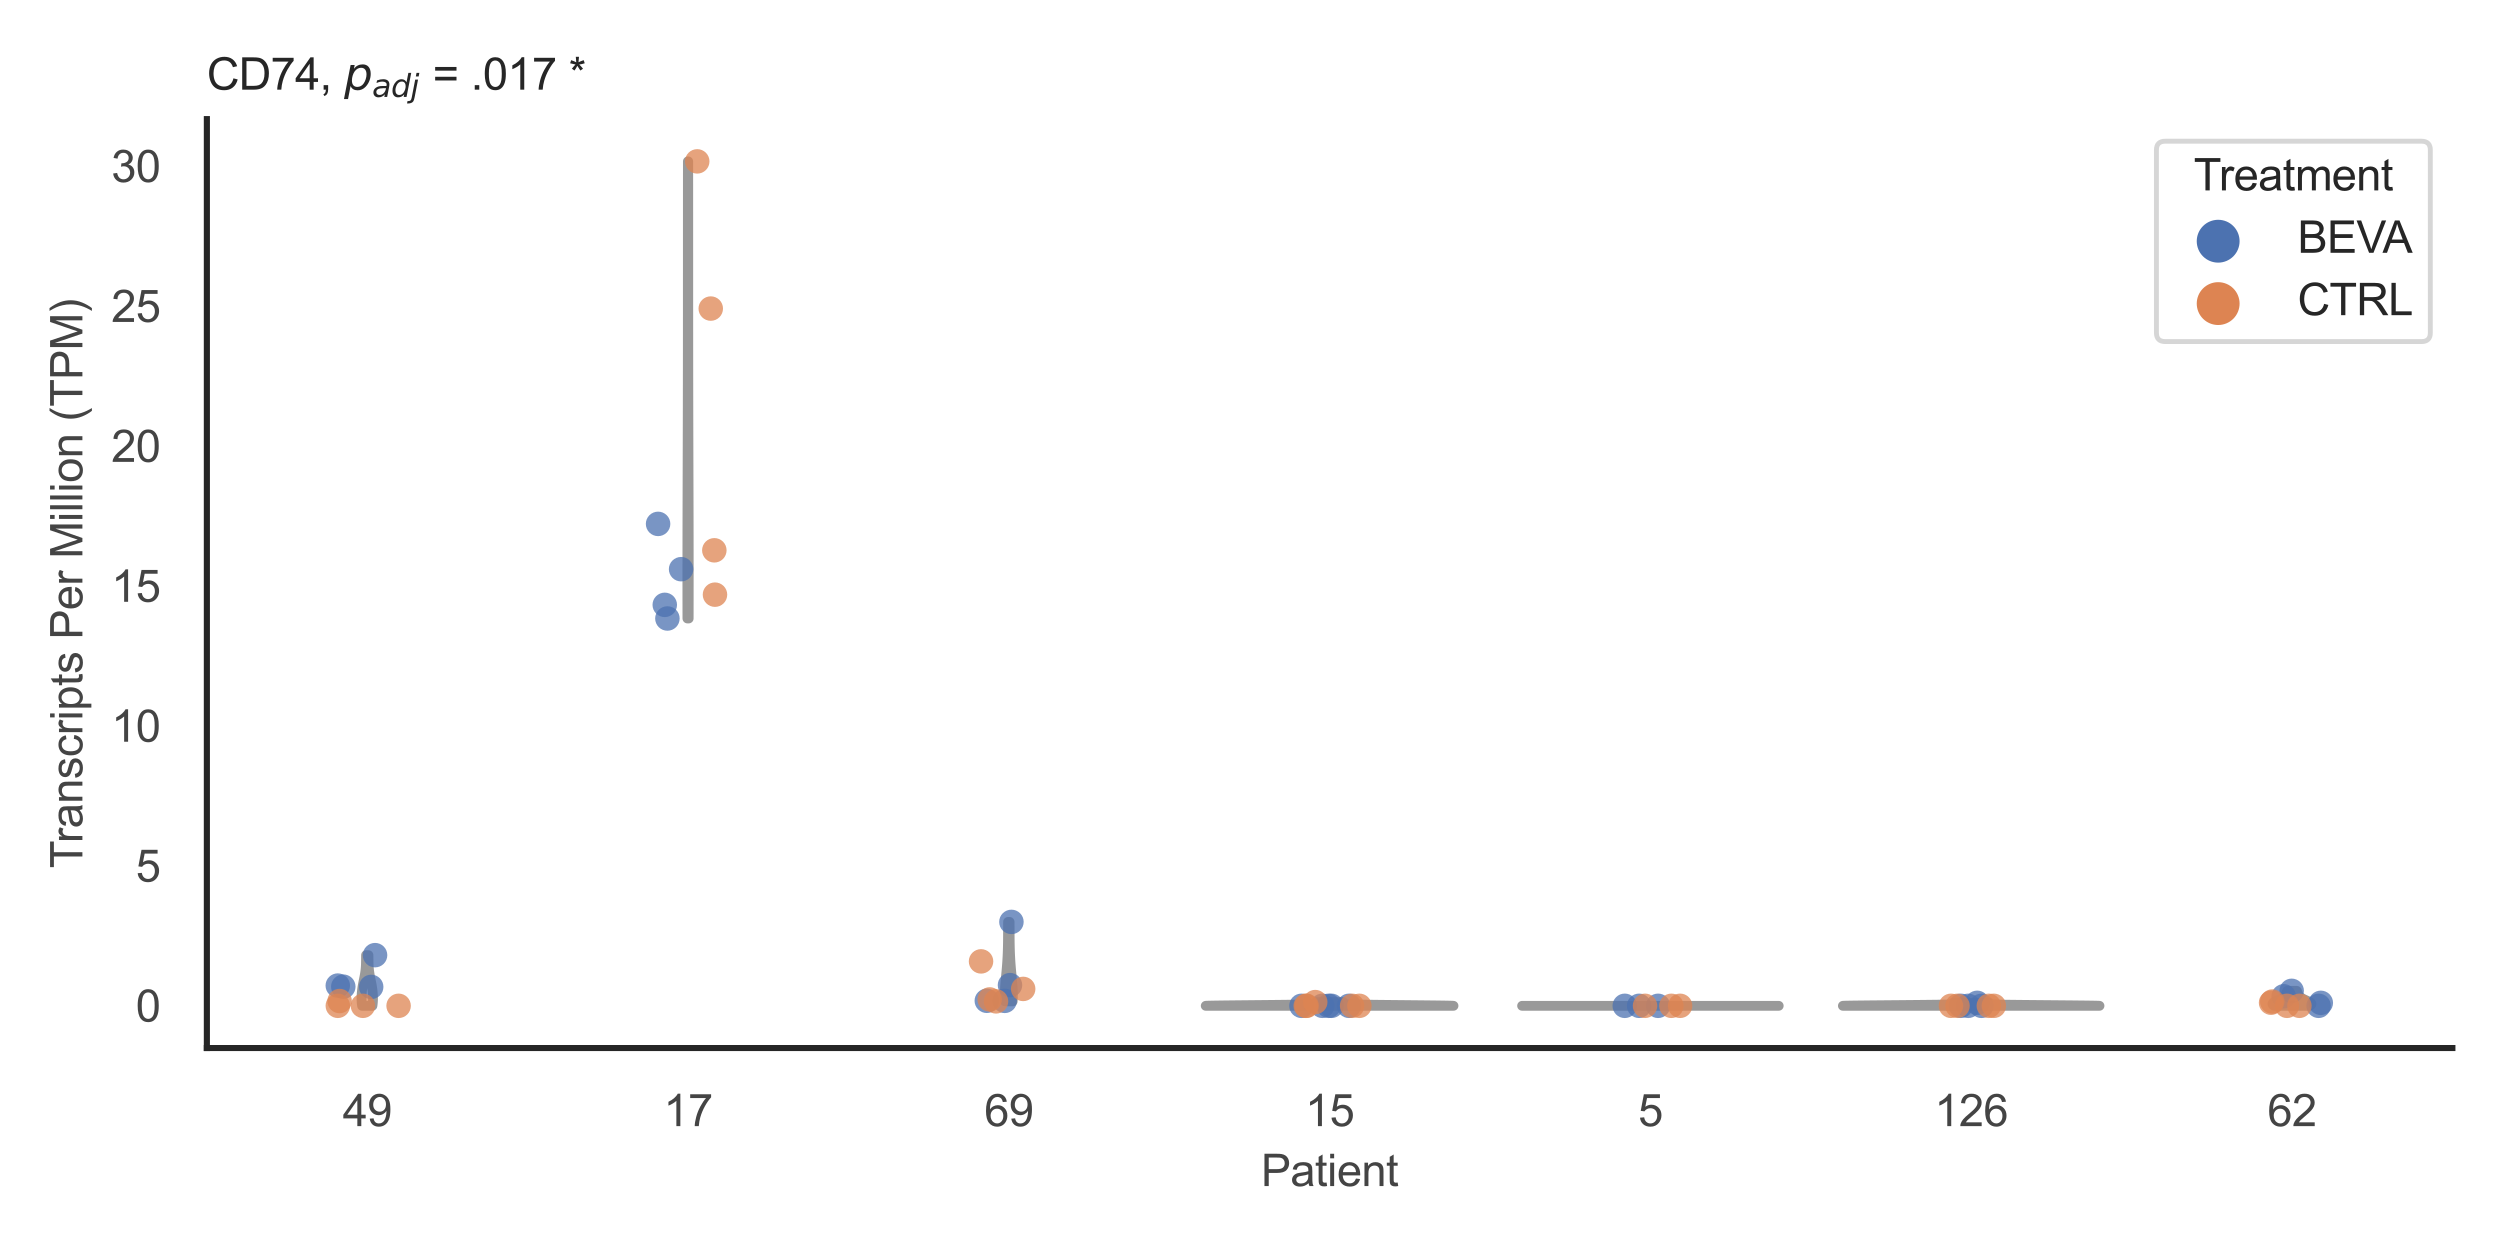 <?xml version="1.0" encoding="utf-8" standalone="no"?>
<!DOCTYPE svg PUBLIC "-//W3C//DTD SVG 1.1//EN"
  "http://www.w3.org/Graphics/SVG/1.1/DTD/svg11.dtd">
<svg xmlns:xlink="http://www.w3.org/1999/xlink" width="510.236pt" height="255.118pt" viewBox="0 0 510.236 255.118" xmlns="http://www.w3.org/2000/svg" version="1.1">
 <defs>
  <style type="text/css">*{stroke-linejoin: round; stroke-linecap: butt}</style>
 </defs>
 <g id="figure_1">
  <g id="patch_1">
   <path d="M 0 255.118 
L 510.236 255.118 
L 510.236 0 
L 0 0 
z
" style="fill: #ffffff"/>
  </g>
  <g id="axes_1">
   <g id="patch_2">
    <path d="M 42.22 213.898 
L 500.516 213.898 
L 500.516 24.32 
L 42.22 24.32 
z
" style="fill: #ffffff"/>
   </g>
   <g id="matplotlib.axis_1">
    <g id="xtick_1">
     <g id="text_1">
      <!-- 49 -->
      <g style="fill: #444444" transform="translate(69.951 229.84)scale(0.09 -0.09)">
       <defs>
        <path id="ArialMT-34" d="M 2069 0 
L 2069 1097 
L 81 1097 
L 81 1613 
L 2172 4581 
L 2631 4581 
L 2631 1613 
L 3250 1613 
L 3250 1097 
L 2631 1097 
L 2631 0 
L 2069 0 
z
M 2069 1613 
L 2069 3678 
L 634 1613 
L 2069 1613 
z
" transform="scale(0.016)"/>
        <path id="ArialMT-39" d="M 350 1059 
L 891 1109 
Q 959 728 1153 556 
Q 1347 384 1650 384 
Q 1909 384 2104 503 
Q 2300 622 2425 820 
Q 2550 1019 2634 1356 
Q 2719 1694 2719 2044 
Q 2719 2081 2716 2156 
Q 2547 1888 2255 1720 
Q 1963 1553 1622 1553 
Q 1053 1553 659 1965 
Q 266 2378 266 3053 
Q 266 3750 677 4175 
Q 1088 4600 1706 4600 
Q 2153 4600 2523 4359 
Q 2894 4119 3086 3673 
Q 3278 3228 3278 2384 
Q 3278 1506 3087 986 
Q 2897 466 2520 194 
Q 2144 -78 1638 -78 
Q 1100 -78 759 220 
Q 419 519 350 1059 
z
M 2653 3081 
Q 2653 3566 2395 3850 
Q 2138 4134 1775 4134 
Q 1400 4134 1122 3828 
Q 844 3522 844 3034 
Q 844 2597 1108 2323 
Q 1372 2050 1759 2050 
Q 2150 2050 2401 2323 
Q 2653 2597 2653 3081 
z
" transform="scale(0.016)"/>
       </defs>
       <use xlink:href="#ArialMT-34"/>
       <use xlink:href="#ArialMT-39" x="55.615"/>
      </g>
     </g>
    </g>
    <g id="xtick_2">
     <g id="text_2">
      <!-- 17 -->
      <g style="fill: #444444" transform="translate(135.421 229.84)scale(0.09 -0.09)">
       <defs>
        <path id="ArialMT-31" d="M 2384 0 
L 1822 0 
L 1822 3584 
Q 1619 3391 1289 3197 
Q 959 3003 697 2906 
L 697 3450 
Q 1169 3672 1522 3987 
Q 1875 4303 2022 4600 
L 2384 4600 
L 2384 0 
z
" transform="scale(0.016)"/>
        <path id="ArialMT-37" d="M 303 3981 
L 303 4522 
L 3269 4522 
L 3269 4084 
Q 2831 3619 2401 2847 
Q 1972 2075 1738 1259 
Q 1569 684 1522 0 
L 944 0 
Q 953 541 1156 1306 
Q 1359 2072 1739 2783 
Q 2119 3494 2547 3981 
L 303 3981 
z
" transform="scale(0.016)"/>
       </defs>
       <use xlink:href="#ArialMT-31"/>
       <use xlink:href="#ArialMT-37" x="55.615"/>
      </g>
     </g>
    </g>
    <g id="xtick_3">
     <g id="text_3">
      <!-- 69 -->
      <g style="fill: #444444" transform="translate(200.892 229.84)scale(0.09 -0.09)">
       <defs>
        <path id="ArialMT-36" d="M 3184 3459 
L 2625 3416 
Q 2550 3747 2413 3897 
Q 2184 4138 1850 4138 
Q 1581 4138 1378 3988 
Q 1113 3794 959 3422 
Q 806 3050 800 2363 
Q 1003 2672 1297 2822 
Q 1591 2972 1913 2972 
Q 2475 2972 2870 2558 
Q 3266 2144 3266 1488 
Q 3266 1056 3080 686 
Q 2894 316 2569 119 
Q 2244 -78 1831 -78 
Q 1128 -78 684 439 
Q 241 956 241 2144 
Q 241 3472 731 4075 
Q 1159 4600 1884 4600 
Q 2425 4600 2770 4297 
Q 3116 3994 3184 3459 
z
M 888 1484 
Q 888 1194 1011 928 
Q 1134 663 1356 523 
Q 1578 384 1822 384 
Q 2178 384 2434 671 
Q 2691 959 2691 1453 
Q 2691 1928 2437 2201 
Q 2184 2475 1800 2475 
Q 1419 2475 1153 2201 
Q 888 1928 888 1484 
z
" transform="scale(0.016)"/>
       </defs>
       <use xlink:href="#ArialMT-36"/>
       <use xlink:href="#ArialMT-39" x="55.615"/>
      </g>
     </g>
    </g>
    <g id="xtick_4">
     <g id="text_4">
      <!-- 15 -->
      <g style="fill: #444444" transform="translate(266.363 229.84)scale(0.09 -0.09)">
       <defs>
        <path id="ArialMT-35" d="M 266 1200 
L 856 1250 
Q 922 819 1161 601 
Q 1400 384 1738 384 
Q 2144 384 2425 690 
Q 2706 997 2706 1503 
Q 2706 1984 2436 2262 
Q 2166 2541 1728 2541 
Q 1456 2541 1237 2417 
Q 1019 2294 894 2097 
L 366 2166 
L 809 4519 
L 3088 4519 
L 3088 3981 
L 1259 3981 
L 1013 2750 
Q 1425 3038 1878 3038 
Q 2478 3038 2890 2622 
Q 3303 2206 3303 1553 
Q 3303 931 2941 478 
Q 2500 -78 1738 -78 
Q 1113 -78 717 272 
Q 322 622 266 1200 
z
" transform="scale(0.016)"/>
       </defs>
       <use xlink:href="#ArialMT-31"/>
       <use xlink:href="#ArialMT-35" x="55.615"/>
      </g>
     </g>
    </g>
    <g id="xtick_5">
     <g id="text_5">
      <!-- 5 -->
      <g style="fill: #444444" transform="translate(334.337 229.84)scale(0.09 -0.09)">
       <use xlink:href="#ArialMT-35"/>
      </g>
     </g>
    </g>
    <g id="xtick_6">
     <g id="text_6">
      <!-- 126 -->
      <g style="fill: #444444" transform="translate(394.803 229.84)scale(0.09 -0.09)">
       <defs>
        <path id="ArialMT-32" d="M 3222 541 
L 3222 0 
L 194 0 
Q 188 203 259 391 
Q 375 700 629 1000 
Q 884 1300 1366 1694 
Q 2113 2306 2375 2664 
Q 2638 3022 2638 3341 
Q 2638 3675 2398 3904 
Q 2159 4134 1775 4134 
Q 1369 4134 1125 3890 
Q 881 3647 878 3216 
L 300 3275 
Q 359 3922 746 4261 
Q 1134 4600 1788 4600 
Q 2447 4600 2831 4234 
Q 3216 3869 3216 3328 
Q 3216 3053 3103 2787 
Q 2991 2522 2730 2228 
Q 2469 1934 1863 1422 
Q 1356 997 1212 845 
Q 1069 694 975 541 
L 3222 541 
z
" transform="scale(0.016)"/>
       </defs>
       <use xlink:href="#ArialMT-31"/>
       <use xlink:href="#ArialMT-32" x="55.615"/>
       <use xlink:href="#ArialMT-36" x="111.23"/>
      </g>
     </g>
    </g>
    <g id="xtick_7">
     <g id="text_7">
      <!-- 62 -->
      <g style="fill: #444444" transform="translate(462.776 229.84)scale(0.09 -0.09)">
       <use xlink:href="#ArialMT-36"/>
       <use xlink:href="#ArialMT-32" x="55.615"/>
      </g>
     </g>
    </g>
    <g id="text_8">
     <!-- Patient -->
     <g style="fill: #444444" transform="translate(257.359 242.071)scale(0.09 -0.09)">
      <defs>
       <path id="ArialMT-50" d="M 494 0 
L 494 4581 
L 2222 4581 
Q 2678 4581 2919 4538 
Q 3256 4481 3484 4323 
Q 3713 4166 3852 3881 
Q 3991 3597 3991 3256 
Q 3991 2672 3619 2267 
Q 3247 1863 2275 1863 
L 1100 1863 
L 1100 0 
L 494 0 
z
M 1100 2403 
L 2284 2403 
Q 2872 2403 3119 2622 
Q 3366 2841 3366 3238 
Q 3366 3525 3220 3729 
Q 3075 3934 2838 4000 
Q 2684 4041 2272 4041 
L 1100 4041 
L 1100 2403 
z
" transform="scale(0.016)"/>
       <path id="ArialMT-61" d="M 2588 409 
Q 2275 144 1986 34 
Q 1697 -75 1366 -75 
Q 819 -75 525 192 
Q 231 459 231 875 
Q 231 1119 342 1320 
Q 453 1522 633 1644 
Q 813 1766 1038 1828 
Q 1203 1872 1538 1913 
Q 2219 1994 2541 2106 
Q 2544 2222 2544 2253 
Q 2544 2597 2384 2738 
Q 2169 2928 1744 2928 
Q 1347 2928 1158 2789 
Q 969 2650 878 2297 
L 328 2372 
Q 403 2725 575 2942 
Q 747 3159 1072 3276 
Q 1397 3394 1825 3394 
Q 2250 3394 2515 3294 
Q 2781 3194 2906 3042 
Q 3031 2891 3081 2659 
Q 3109 2516 3109 2141 
L 3109 1391 
Q 3109 606 3145 398 
Q 3181 191 3288 0 
L 2700 0 
Q 2613 175 2588 409 
z
M 2541 1666 
Q 2234 1541 1622 1453 
Q 1275 1403 1131 1340 
Q 988 1278 909 1158 
Q 831 1038 831 891 
Q 831 666 1001 516 
Q 1172 366 1500 366 
Q 1825 366 2078 508 
Q 2331 650 2450 897 
Q 2541 1088 2541 1459 
L 2541 1666 
z
" transform="scale(0.016)"/>
       <path id="ArialMT-74" d="M 1650 503 
L 1731 6 
Q 1494 -44 1306 -44 
Q 1000 -44 831 53 
Q 663 150 594 308 
Q 525 466 525 972 
L 525 2881 
L 113 2881 
L 113 3319 
L 525 3319 
L 525 4141 
L 1084 4478 
L 1084 3319 
L 1650 3319 
L 1650 2881 
L 1084 2881 
L 1084 941 
Q 1084 700 1114 631 
Q 1144 563 1211 522 
Q 1278 481 1403 481 
Q 1497 481 1650 503 
z
" transform="scale(0.016)"/>
       <path id="ArialMT-69" d="M 425 3934 
L 425 4581 
L 988 4581 
L 988 3934 
L 425 3934 
z
M 425 0 
L 425 3319 
L 988 3319 
L 988 0 
L 425 0 
z
" transform="scale(0.016)"/>
       <path id="ArialMT-65" d="M 2694 1069 
L 3275 997 
Q 3138 488 2766 206 
Q 2394 -75 1816 -75 
Q 1088 -75 661 373 
Q 234 822 234 1631 
Q 234 2469 665 2931 
Q 1097 3394 1784 3394 
Q 2450 3394 2872 2941 
Q 3294 2488 3294 1666 
Q 3294 1616 3291 1516 
L 816 1516 
Q 847 969 1125 678 
Q 1403 388 1819 388 
Q 2128 388 2347 550 
Q 2566 713 2694 1069 
z
M 847 1978 
L 2700 1978 
Q 2663 2397 2488 2606 
Q 2219 2931 1791 2931 
Q 1403 2931 1139 2672 
Q 875 2413 847 1978 
z
" transform="scale(0.016)"/>
       <path id="ArialMT-6e" d="M 422 0 
L 422 3319 
L 928 3319 
L 928 2847 
Q 1294 3394 1984 3394 
Q 2284 3394 2536 3286 
Q 2788 3178 2913 3003 
Q 3038 2828 3088 2588 
Q 3119 2431 3119 2041 
L 3119 0 
L 2556 0 
L 2556 2019 
Q 2556 2363 2490 2533 
Q 2425 2703 2258 2804 
Q 2091 2906 1866 2906 
Q 1506 2906 1245 2678 
Q 984 2450 984 1813 
L 984 0 
L 422 0 
z
" transform="scale(0.016)"/>
      </defs>
      <use xlink:href="#ArialMT-50"/>
      <use xlink:href="#ArialMT-61" x="66.699"/>
      <use xlink:href="#ArialMT-74" x="122.314"/>
      <use xlink:href="#ArialMT-69" x="150.098"/>
      <use xlink:href="#ArialMT-65" x="172.314"/>
      <use xlink:href="#ArialMT-6e" x="227.93"/>
      <use xlink:href="#ArialMT-74" x="283.545"/>
     </g>
    </g>
   </g>
   <g id="matplotlib.axis_2">
    <g id="ytick_1">
     <g id="text_9">
      <!-- 0 -->
      <g style="fill: #444444" transform="translate(27.715 208.502)scale(0.09 -0.09)">
       <defs>
        <path id="ArialMT-30" d="M 266 2259 
Q 266 3072 433 3567 
Q 600 4063 929 4331 
Q 1259 4600 1759 4600 
Q 2128 4600 2406 4451 
Q 2684 4303 2865 4023 
Q 3047 3744 3150 3342 
Q 3253 2941 3253 2259 
Q 3253 1453 3087 958 
Q 2922 463 2592 192 
Q 2263 -78 1759 -78 
Q 1097 -78 719 397 
Q 266 969 266 2259 
z
M 844 2259 
Q 844 1131 1108 757 
Q 1372 384 1759 384 
Q 2147 384 2411 759 
Q 2675 1134 2675 2259 
Q 2675 3391 2411 3762 
Q 2147 4134 1753 4134 
Q 1366 4134 1134 3806 
Q 844 3388 844 2259 
z
" transform="scale(0.016)"/>
       </defs>
       <use xlink:href="#ArialMT-30"/>
      </g>
     </g>
    </g>
    <g id="ytick_2">
     <g id="text_10">
      <!-- 5 -->
      <g style="fill: #444444" transform="translate(27.715 179.943)scale(0.09 -0.09)">
       <use xlink:href="#ArialMT-35"/>
      </g>
     </g>
    </g>
    <g id="ytick_3">
     <g id="text_11">
      <!-- 10 -->
      <g style="fill: #444444" transform="translate(22.71 151.384)scale(0.09 -0.09)">
       <use xlink:href="#ArialMT-31"/>
       <use xlink:href="#ArialMT-30" x="55.615"/>
      </g>
     </g>
    </g>
    <g id="ytick_4">
     <g id="text_12">
      <!-- 15 -->
      <g style="fill: #444444" transform="translate(22.71 122.826)scale(0.09 -0.09)">
       <use xlink:href="#ArialMT-31"/>
       <use xlink:href="#ArialMT-35" x="55.615"/>
      </g>
     </g>
    </g>
    <g id="ytick_5">
     <g id="text_13">
      <!-- 20 -->
      <g style="fill: #444444" transform="translate(22.71 94.267)scale(0.09 -0.09)">
       <use xlink:href="#ArialMT-32"/>
       <use xlink:href="#ArialMT-30" x="55.615"/>
      </g>
     </g>
    </g>
    <g id="ytick_6">
     <g id="text_14">
      <!-- 25 -->
      <g style="fill: #444444" transform="translate(22.71 65.708)scale(0.09 -0.09)">
       <use xlink:href="#ArialMT-32"/>
       <use xlink:href="#ArialMT-35" x="55.615"/>
      </g>
     </g>
    </g>
    <g id="ytick_7">
     <g id="text_15">
      <!-- 30 -->
      <g style="fill: #444444" transform="translate(22.71 37.15)scale(0.09 -0.09)">
       <defs>
        <path id="ArialMT-33" d="M 269 1209 
L 831 1284 
Q 928 806 1161 595 
Q 1394 384 1728 384 
Q 2125 384 2398 659 
Q 2672 934 2672 1341 
Q 2672 1728 2419 1979 
Q 2166 2231 1775 2231 
Q 1616 2231 1378 2169 
L 1441 2663 
Q 1497 2656 1531 2656 
Q 1891 2656 2178 2843 
Q 2466 3031 2466 3422 
Q 2466 3731 2256 3934 
Q 2047 4138 1716 4138 
Q 1388 4138 1169 3931 
Q 950 3725 888 3313 
L 325 3413 
Q 428 3978 793 4289 
Q 1159 4600 1703 4600 
Q 2078 4600 2393 4439 
Q 2709 4278 2876 4000 
Q 3044 3722 3044 3409 
Q 3044 3113 2884 2869 
Q 2725 2625 2413 2481 
Q 2819 2388 3044 2092 
Q 3269 1797 3269 1353 
Q 3269 753 2831 336 
Q 2394 -81 1725 -81 
Q 1122 -81 723 278 
Q 325 638 269 1209 
z
" transform="scale(0.016)"/>
       </defs>
       <use xlink:href="#ArialMT-33"/>
       <use xlink:href="#ArialMT-30" x="55.615"/>
      </g>
     </g>
    </g>
    <g id="text_16">
     <!-- Transcripts Per Million (TPM) -->
     <g style="fill: #444444" transform="translate(16.816 177.194)rotate(-90)scale(0.09 -0.09)">
      <defs>
       <path id="ArialMT-54" d="M 1659 0 
L 1659 4041 
L 150 4041 
L 150 4581 
L 3781 4581 
L 3781 4041 
L 2266 4041 
L 2266 0 
L 1659 0 
z
" transform="scale(0.016)"/>
       <path id="ArialMT-72" d="M 416 0 
L 416 3319 
L 922 3319 
L 922 2816 
Q 1116 3169 1280 3281 
Q 1444 3394 1641 3394 
Q 1925 3394 2219 3213 
L 2025 2691 
Q 1819 2813 1613 2813 
Q 1428 2813 1281 2702 
Q 1134 2591 1072 2394 
Q 978 2094 978 1738 
L 978 0 
L 416 0 
z
" transform="scale(0.016)"/>
       <path id="ArialMT-73" d="M 197 991 
L 753 1078 
Q 800 744 1014 566 
Q 1228 388 1613 388 
Q 2000 388 2187 545 
Q 2375 703 2375 916 
Q 2375 1106 2209 1216 
Q 2094 1291 1634 1406 
Q 1016 1563 777 1677 
Q 538 1791 414 1992 
Q 291 2194 291 2438 
Q 291 2659 392 2848 
Q 494 3038 669 3163 
Q 800 3259 1026 3326 
Q 1253 3394 1513 3394 
Q 1903 3394 2198 3281 
Q 2494 3169 2634 2976 
Q 2775 2784 2828 2463 
L 2278 2388 
Q 2241 2644 2061 2787 
Q 1881 2931 1553 2931 
Q 1166 2931 1000 2803 
Q 834 2675 834 2503 
Q 834 2394 903 2306 
Q 972 2216 1119 2156 
Q 1203 2125 1616 2013 
Q 2213 1853 2448 1751 
Q 2684 1650 2818 1456 
Q 2953 1263 2953 975 
Q 2953 694 2789 445 
Q 2625 197 2315 61 
Q 2006 -75 1616 -75 
Q 969 -75 630 194 
Q 291 463 197 991 
z
" transform="scale(0.016)"/>
       <path id="ArialMT-63" d="M 2588 1216 
L 3141 1144 
Q 3050 572 2676 248 
Q 2303 -75 1759 -75 
Q 1078 -75 664 370 
Q 250 816 250 1647 
Q 250 2184 428 2587 
Q 606 2991 970 3192 
Q 1334 3394 1763 3394 
Q 2303 3394 2647 3120 
Q 2991 2847 3088 2344 
L 2541 2259 
Q 2463 2594 2264 2762 
Q 2066 2931 1784 2931 
Q 1359 2931 1093 2626 
Q 828 2322 828 1663 
Q 828 994 1084 691 
Q 1341 388 1753 388 
Q 2084 388 2306 591 
Q 2528 794 2588 1216 
z
" transform="scale(0.016)"/>
       <path id="ArialMT-70" d="M 422 -1272 
L 422 3319 
L 934 3319 
L 934 2888 
Q 1116 3141 1344 3267 
Q 1572 3394 1897 3394 
Q 2322 3394 2647 3175 
Q 2972 2956 3137 2557 
Q 3303 2159 3303 1684 
Q 3303 1175 3120 767 
Q 2938 359 2589 142 
Q 2241 -75 1856 -75 
Q 1575 -75 1351 44 
Q 1128 163 984 344 
L 984 -1272 
L 422 -1272 
z
M 931 1641 
Q 931 1000 1190 694 
Q 1450 388 1819 388 
Q 2194 388 2461 705 
Q 2728 1022 2728 1688 
Q 2728 2322 2467 2637 
Q 2206 2953 1844 2953 
Q 1484 2953 1207 2617 
Q 931 2281 931 1641 
z
" transform="scale(0.016)"/>
       <path id="ArialMT-20" transform="scale(0.016)"/>
       <path id="ArialMT-4d" d="M 475 0 
L 475 4581 
L 1388 4581 
L 2472 1338 
Q 2622 884 2691 659 
Q 2769 909 2934 1394 
L 4031 4581 
L 4847 4581 
L 4847 0 
L 4263 0 
L 4263 3834 
L 2931 0 
L 2384 0 
L 1059 3900 
L 1059 0 
L 475 0 
z
" transform="scale(0.016)"/>
       <path id="ArialMT-6c" d="M 409 0 
L 409 4581 
L 972 4581 
L 972 0 
L 409 0 
z
" transform="scale(0.016)"/>
       <path id="ArialMT-6f" d="M 213 1659 
Q 213 2581 725 3025 
Q 1153 3394 1769 3394 
Q 2453 3394 2887 2945 
Q 3322 2497 3322 1706 
Q 3322 1066 3130 698 
Q 2938 331 2570 128 
Q 2203 -75 1769 -75 
Q 1072 -75 642 372 
Q 213 819 213 1659 
z
M 791 1659 
Q 791 1022 1069 705 
Q 1347 388 1769 388 
Q 2188 388 2466 706 
Q 2744 1025 2744 1678 
Q 2744 2294 2464 2611 
Q 2184 2928 1769 2928 
Q 1347 2928 1069 2612 
Q 791 2297 791 1659 
z
" transform="scale(0.016)"/>
       <path id="ArialMT-28" d="M 1497 -1347 
Q 1031 -759 709 28 
Q 388 816 388 1659 
Q 388 2403 628 3084 
Q 909 3875 1497 4659 
L 1900 4659 
Q 1522 4009 1400 3731 
Q 1209 3300 1100 2831 
Q 966 2247 966 1656 
Q 966 153 1900 -1347 
L 1497 -1347 
z
" transform="scale(0.016)"/>
       <path id="ArialMT-29" d="M 791 -1347 
L 388 -1347 
Q 1322 153 1322 1656 
Q 1322 2244 1188 2822 
Q 1081 3291 891 3722 
Q 769 4003 388 4659 
L 791 4659 
Q 1378 3875 1659 3084 
Q 1900 2403 1900 1659 
Q 1900 816 1576 28 
Q 1253 -759 791 -1347 
z
" transform="scale(0.016)"/>
      </defs>
      <use xlink:href="#ArialMT-54"/>
      <use xlink:href="#ArialMT-72" x="57.334"/>
      <use xlink:href="#ArialMT-61" x="90.635"/>
      <use xlink:href="#ArialMT-6e" x="146.25"/>
      <use xlink:href="#ArialMT-73" x="201.865"/>
      <use xlink:href="#ArialMT-63" x="251.865"/>
      <use xlink:href="#ArialMT-72" x="301.865"/>
      <use xlink:href="#ArialMT-69" x="335.166"/>
      <use xlink:href="#ArialMT-70" x="357.383"/>
      <use xlink:href="#ArialMT-74" x="412.998"/>
      <use xlink:href="#ArialMT-73" x="440.781"/>
      <use xlink:href="#ArialMT-20" x="490.781"/>
      <use xlink:href="#ArialMT-50" x="518.564"/>
      <use xlink:href="#ArialMT-65" x="585.264"/>
      <use xlink:href="#ArialMT-72" x="640.879"/>
      <use xlink:href="#ArialMT-20" x="674.18"/>
      <use xlink:href="#ArialMT-4d" x="701.963"/>
      <use xlink:href="#ArialMT-69" x="785.264"/>
      <use xlink:href="#ArialMT-6c" x="807.48"/>
      <use xlink:href="#ArialMT-6c" x="829.697"/>
      <use xlink:href="#ArialMT-69" x="851.914"/>
      <use xlink:href="#ArialMT-6f" x="874.131"/>
      <use xlink:href="#ArialMT-6e" x="929.746"/>
      <use xlink:href="#ArialMT-20" x="985.361"/>
      <use xlink:href="#ArialMT-28" x="1013.145"/>
      <use xlink:href="#ArialMT-54" x="1046.445"/>
      <use xlink:href="#ArialMT-50" x="1107.529"/>
      <use xlink:href="#ArialMT-4d" x="1174.229"/>
      <use xlink:href="#ArialMT-29" x="1257.529"/>
     </g>
    </g>
   </g>
   <g id="PolyCollection_1">
    <defs>
     <path id="md1ccb847bf" d="M 76.01 -49.837 
L 73.901 -49.837 
L 73.885 -49.942 
L 73.871 -50.046 
L 73.857 -50.151 
L 73.845 -50.255 
L 73.834 -50.359 
L 73.824 -50.464 
L 73.815 -50.568 
L 73.808 -50.673 
L 73.801 -50.777 
L 73.796 -50.882 
L 73.792 -50.986 
L 73.789 -51.09 
L 73.786 -51.195 
L 73.785 -51.299 
L 73.785 -51.404 
L 73.786 -51.508 
L 73.788 -51.613 
L 73.791 -51.717 
L 73.794 -51.822 
L 73.799 -51.926 
L 73.804 -52.03 
L 73.81 -52.135 
L 73.817 -52.239 
L 73.824 -52.344 
L 73.833 -52.448 
L 73.842 -52.553 
L 73.852 -52.657 
L 73.863 -52.761 
L 73.874 -52.866 
L 73.886 -52.97 
L 73.899 -53.075 
L 73.912 -53.179 
L 73.926 -53.284 
L 73.941 -53.388 
L 73.956 -53.493 
L 73.972 -53.597 
L 73.988 -53.701 
L 74.006 -53.806 
L 74.023 -53.91 
L 74.041 -54.015 
L 74.06 -54.119 
L 74.079 -54.224 
L 74.099 -54.328 
L 74.119 -54.433 
L 74.139 -54.537 
L 74.16 -54.641 
L 74.18 -54.746 
L 74.201 -54.85 
L 74.223 -54.955 
L 74.244 -55.059 
L 74.265 -55.164 
L 74.287 -55.268 
L 74.308 -55.372 
L 74.329 -55.477 
L 74.35 -55.581 
L 74.37 -55.686 
L 74.39 -55.79 
L 74.41 -55.895 
L 74.43 -55.999 
L 74.449 -56.104 
L 74.467 -56.208 
L 74.485 -56.312 
L 74.502 -56.417 
L 74.518 -56.521 
L 74.534 -56.626 
L 74.549 -56.73 
L 74.563 -56.835 
L 74.576 -56.939 
L 74.589 -57.043 
L 74.601 -57.148 
L 74.612 -57.252 
L 74.622 -57.357 
L 74.631 -57.461 
L 74.64 -57.566 
L 74.648 -57.67 
L 74.655 -57.775 
L 74.661 -57.879 
L 74.667 -57.983 
L 74.672 -58.088 
L 74.677 -58.192 
L 74.681 -58.297 
L 74.684 -58.401 
L 74.687 -58.506 
L 74.689 -58.61 
L 74.692 -58.715 
L 74.693 -58.819 
L 74.695 -58.923 
L 74.696 -59.028 
L 74.698 -59.132 
L 74.699 -59.237 
L 74.7 -59.341 
L 74.701 -59.446 
L 74.702 -59.55 
L 74.703 -59.654 
L 74.704 -59.759 
L 74.706 -59.863 
L 74.707 -59.968 
L 74.709 -60.072 
L 74.711 -60.177 
L 75.2 -60.177 
L 75.2 -60.177 
L 75.202 -60.072 
L 75.204 -59.968 
L 75.205 -59.863 
L 75.207 -59.759 
L 75.208 -59.654 
L 75.209 -59.55 
L 75.21 -59.446 
L 75.211 -59.341 
L 75.212 -59.237 
L 75.213 -59.132 
L 75.214 -59.028 
L 75.216 -58.923 
L 75.217 -58.819 
L 75.219 -58.715 
L 75.221 -58.61 
L 75.224 -58.506 
L 75.227 -58.401 
L 75.23 -58.297 
L 75.234 -58.192 
L 75.239 -58.088 
L 75.244 -57.983 
L 75.25 -57.879 
L 75.256 -57.775 
L 75.263 -57.67 
L 75.271 -57.566 
L 75.28 -57.461 
L 75.289 -57.357 
L 75.299 -57.252 
L 75.31 -57.148 
L 75.322 -57.043 
L 75.334 -56.939 
L 75.348 -56.835 
L 75.362 -56.73 
L 75.377 -56.626 
L 75.393 -56.521 
L 75.409 -56.417 
L 75.426 -56.312 
L 75.444 -56.208 
L 75.462 -56.104 
L 75.481 -55.999 
L 75.501 -55.895 
L 75.52 -55.79 
L 75.541 -55.686 
L 75.561 -55.581 
L 75.582 -55.477 
L 75.603 -55.372 
L 75.624 -55.268 
L 75.646 -55.164 
L 75.667 -55.059 
L 75.688 -54.955 
L 75.709 -54.85 
L 75.73 -54.746 
L 75.751 -54.641 
L 75.772 -54.537 
L 75.792 -54.433 
L 75.812 -54.328 
L 75.832 -54.224 
L 75.851 -54.119 
L 75.87 -54.015 
L 75.888 -53.91 
L 75.905 -53.806 
L 75.922 -53.701 
L 75.939 -53.597 
L 75.955 -53.493 
L 75.97 -53.388 
L 75.985 -53.284 
L 75.999 -53.179 
L 76.012 -53.075 
L 76.025 -52.97 
L 76.037 -52.866 
L 76.048 -52.761 
L 76.059 -52.657 
L 76.069 -52.553 
L 76.078 -52.448 
L 76.086 -52.344 
L 76.094 -52.239 
L 76.101 -52.135 
L 76.107 -52.03 
L 76.112 -51.926 
L 76.117 -51.822 
L 76.12 -51.717 
L 76.123 -51.613 
L 76.125 -51.508 
L 76.126 -51.404 
L 76.126 -51.299 
L 76.124 -51.195 
L 76.122 -51.09 
L 76.119 -50.986 
L 76.115 -50.882 
L 76.109 -50.777 
L 76.103 -50.673 
L 76.095 -50.568 
L 76.087 -50.464 
L 76.077 -50.359 
L 76.066 -50.255 
L 76.054 -50.151 
L 76.04 -50.046 
L 76.026 -49.942 
L 76.01 -49.837 
z
" style="stroke: #999999; stroke-width: 2"/>
    </defs>
    <g clip-path="url(#p32cb844abf)">
     <use xlink:href="#md1ccb847bf" x="0" y="255.118" style="fill: #ffffff; stroke: #999999; stroke-width: 2"/>
    </g>
   </g>
   <g id="PolyCollection_2">
    <defs>
     <path id="m20a5f0e762" d="M 140.555 -128.888 
L 140.298 -128.888 
L 140.296 -129.831 
L 140.294 -130.773 
L 140.293 -131.715 
L 140.291 -132.658 
L 140.29 -133.6 
L 140.29 -134.543 
L 140.289 -135.485 
L 140.288 -136.427 
L 140.288 -137.37 
L 140.288 -138.312 
L 140.288 -139.254 
L 140.289 -140.197 
L 140.29 -141.139 
L 140.29 -142.081 
L 140.291 -143.024 
L 140.293 -143.966 
L 140.294 -144.908 
L 140.296 -145.851 
L 140.297 -146.793 
L 140.299 -147.735 
L 140.301 -148.678 
L 140.303 -149.62 
L 140.306 -150.562 
L 140.308 -151.505 
L 140.31 -152.447 
L 140.313 -153.39 
L 140.316 -154.332 
L 140.318 -155.274 
L 140.321 -156.217 
L 140.324 -157.159 
L 140.326 -158.101 
L 140.329 -159.044 
L 140.332 -159.986 
L 140.335 -160.928 
L 140.337 -161.871 
L 140.34 -162.813 
L 140.343 -163.755 
L 140.345 -164.698 
L 140.348 -165.64 
L 140.35 -166.582 
L 140.353 -167.525 
L 140.355 -168.467 
L 140.357 -169.409 
L 140.36 -170.352 
L 140.362 -171.294 
L 140.364 -172.236 
L 140.365 -173.179 
L 140.367 -174.121 
L 140.369 -175.064 
L 140.37 -176.006 
L 140.372 -176.948 
L 140.373 -177.891 
L 140.374 -178.833 
L 140.376 -179.775 
L 140.377 -180.718 
L 140.378 -181.66 
L 140.379 -182.602 
L 140.38 -183.545 
L 140.38 -184.487 
L 140.381 -185.429 
L 140.382 -186.372 
L 140.382 -187.314 
L 140.383 -188.256 
L 140.383 -189.199 
L 140.383 -190.141 
L 140.384 -191.083 
L 140.384 -192.026 
L 140.384 -192.968 
L 140.385 -193.91 
L 140.385 -194.853 
L 140.385 -195.795 
L 140.385 -196.738 
L 140.385 -197.68 
L 140.385 -198.622 
L 140.386 -199.565 
L 140.386 -200.507 
L 140.386 -201.449 
L 140.386 -202.392 
L 140.386 -203.334 
L 140.386 -204.276 
L 140.386 -205.219 
L 140.387 -206.161 
L 140.387 -207.103 
L 140.387 -208.046 
L 140.387 -208.988 
L 140.387 -209.93 
L 140.388 -210.873 
L 140.388 -211.815 
L 140.388 -212.757 
L 140.389 -213.7 
L 140.389 -214.642 
L 140.389 -215.584 
L 140.39 -216.527 
L 140.39 -217.469 
L 140.391 -218.412 
L 140.391 -219.354 
L 140.392 -220.296 
L 140.392 -221.239 
L 140.393 -222.181 
L 140.46 -222.181 
L 140.46 -222.181 
L 140.461 -221.239 
L 140.461 -220.296 
L 140.462 -219.354 
L 140.462 -218.412 
L 140.463 -217.469 
L 140.463 -216.527 
L 140.463 -215.584 
L 140.464 -214.642 
L 140.464 -213.7 
L 140.464 -212.757 
L 140.465 -211.815 
L 140.465 -210.873 
L 140.465 -209.93 
L 140.466 -208.988 
L 140.466 -208.046 
L 140.466 -207.103 
L 140.466 -206.161 
L 140.466 -205.219 
L 140.466 -204.276 
L 140.467 -203.334 
L 140.467 -202.392 
L 140.467 -201.449 
L 140.467 -200.507 
L 140.467 -199.565 
L 140.467 -198.622 
L 140.467 -197.68 
L 140.468 -196.738 
L 140.468 -195.795 
L 140.468 -194.853 
L 140.468 -193.91 
L 140.468 -192.968 
L 140.469 -192.026 
L 140.469 -191.083 
L 140.469 -190.141 
L 140.47 -189.199 
L 140.47 -188.256 
L 140.471 -187.314 
L 140.471 -186.372 
L 140.472 -185.429 
L 140.472 -184.487 
L 140.473 -183.545 
L 140.474 -182.602 
L 140.475 -181.66 
L 140.476 -180.718 
L 140.477 -179.775 
L 140.478 -178.833 
L 140.479 -177.891 
L 140.481 -176.948 
L 140.482 -176.006 
L 140.484 -175.064 
L 140.485 -174.121 
L 140.487 -173.179 
L 140.489 -172.236 
L 140.491 -171.294 
L 140.493 -170.352 
L 140.495 -169.409 
L 140.498 -168.467 
L 140.5 -167.525 
L 140.502 -166.582 
L 140.505 -165.64 
L 140.507 -164.698 
L 140.51 -163.755 
L 140.513 -162.813 
L 140.515 -161.871 
L 140.518 -160.928 
L 140.521 -159.986 
L 140.523 -159.044 
L 140.526 -158.101 
L 140.529 -157.159 
L 140.532 -156.217 
L 140.534 -155.274 
L 140.537 -154.332 
L 140.54 -153.39 
L 140.542 -152.447 
L 140.545 -151.505 
L 140.547 -150.562 
L 140.549 -149.62 
L 140.552 -148.678 
L 140.554 -147.735 
L 140.555 -146.793 
L 140.557 -145.851 
L 140.559 -144.908 
L 140.56 -143.966 
L 140.561 -143.024 
L 140.562 -142.081 
L 140.563 -141.139 
L 140.564 -140.197 
L 140.564 -139.254 
L 140.564 -138.312 
L 140.564 -137.37 
L 140.564 -136.427 
L 140.564 -135.485 
L 140.563 -134.543 
L 140.562 -133.6 
L 140.561 -132.658 
L 140.56 -131.715 
L 140.559 -130.773 
L 140.557 -129.831 
L 140.555 -128.888 
z
" style="stroke: #999999; stroke-width: 2"/>
    </defs>
    <g clip-path="url(#p32cb844abf)">
     <use xlink:href="#m20a5f0e762" x="0" y="255.118" style="fill: #ffffff; stroke: #999999; stroke-width: 2"/>
    </g>
   </g>
   <g id="PolyCollection_3">
    <defs>
     <path id="m42aebd1ee2" d="M 206.684 -50.746 
L 205.111 -50.746 
L 205.102 -50.91 
L 205.095 -51.073 
L 205.088 -51.237 
L 205.083 -51.401 
L 205.079 -51.565 
L 205.077 -51.729 
L 205.075 -51.892 
L 205.075 -52.056 
L 205.076 -52.22 
L 205.078 -52.384 
L 205.081 -52.548 
L 205.085 -52.711 
L 205.091 -52.875 
L 205.097 -53.039 
L 205.105 -53.203 
L 205.113 -53.367 
L 205.122 -53.53 
L 205.132 -53.694 
L 205.143 -53.858 
L 205.155 -54.022 
L 205.167 -54.186 
L 205.18 -54.349 
L 205.194 -54.513 
L 205.208 -54.677 
L 205.222 -54.841 
L 205.237 -55.005 
L 205.252 -55.168 
L 205.268 -55.332 
L 205.283 -55.496 
L 205.299 -55.66 
L 205.314 -55.824 
L 205.33 -55.987 
L 205.346 -56.151 
L 205.361 -56.315 
L 205.377 -56.479 
L 205.392 -56.643 
L 205.407 -56.806 
L 205.422 -56.97 
L 205.437 -57.134 
L 205.451 -57.298 
L 205.465 -57.462 
L 205.479 -57.625 
L 205.493 -57.789 
L 205.506 -57.953 
L 205.518 -58.117 
L 205.531 -58.281 
L 205.543 -58.444 
L 205.554 -58.608 
L 205.565 -58.772 
L 205.576 -58.936 
L 205.586 -59.1 
L 205.596 -59.263 
L 205.606 -59.427 
L 205.615 -59.591 
L 205.624 -59.755 
L 205.632 -59.919 
L 205.64 -60.082 
L 205.647 -60.246 
L 205.654 -60.41 
L 205.661 -60.574 
L 205.668 -60.738 
L 205.673 -60.901 
L 205.679 -61.065 
L 205.684 -61.229 
L 205.689 -61.393 
L 205.694 -61.557 
L 205.698 -61.72 
L 205.702 -61.884 
L 205.706 -62.048 
L 205.709 -62.212 
L 205.712 -62.376 
L 205.715 -62.539 
L 205.717 -62.703 
L 205.719 -62.867 
L 205.721 -63.031 
L 205.723 -63.195 
L 205.724 -63.358 
L 205.726 -63.522 
L 205.727 -63.686 
L 205.728 -63.85 
L 205.729 -64.014 
L 205.73 -64.177 
L 205.73 -64.341 
L 205.731 -64.505 
L 205.731 -64.669 
L 205.732 -64.833 
L 205.732 -64.996 
L 205.732 -65.16 
L 205.733 -65.324 
L 205.733 -65.488 
L 205.734 -65.652 
L 205.734 -65.815 
L 205.735 -65.979 
L 205.736 -66.143 
L 205.736 -66.307 
L 205.737 -66.471 
L 205.738 -66.634 
L 205.74 -66.798 
L 205.741 -66.962 
L 206.054 -66.962 
L 206.054 -66.962 
L 206.055 -66.798 
L 206.056 -66.634 
L 206.057 -66.471 
L 206.058 -66.307 
L 206.059 -66.143 
L 206.06 -65.979 
L 206.06 -65.815 
L 206.061 -65.652 
L 206.061 -65.488 
L 206.062 -65.324 
L 206.062 -65.16 
L 206.062 -64.996 
L 206.063 -64.833 
L 206.063 -64.669 
L 206.064 -64.505 
L 206.064 -64.341 
L 206.065 -64.177 
L 206.066 -64.014 
L 206.067 -63.85 
L 206.067 -63.686 
L 206.069 -63.522 
L 206.07 -63.358 
L 206.071 -63.195 
L 206.073 -63.031 
L 206.075 -62.867 
L 206.077 -62.703 
L 206.08 -62.539 
L 206.083 -62.376 
L 206.086 -62.212 
L 206.089 -62.048 
L 206.092 -61.884 
L 206.096 -61.72 
L 206.101 -61.557 
L 206.105 -61.393 
L 206.11 -61.229 
L 206.115 -61.065 
L 206.121 -60.901 
L 206.127 -60.738 
L 206.133 -60.574 
L 206.14 -60.41 
L 206.147 -60.246 
L 206.155 -60.082 
L 206.163 -59.919 
L 206.171 -59.755 
L 206.18 -59.591 
L 206.189 -59.427 
L 206.198 -59.263 
L 206.208 -59.1 
L 206.218 -58.936 
L 206.229 -58.772 
L 206.24 -58.608 
L 206.252 -58.444 
L 206.264 -58.281 
L 206.276 -58.117 
L 206.289 -57.953 
L 206.302 -57.789 
L 206.315 -57.625 
L 206.329 -57.462 
L 206.343 -57.298 
L 206.358 -57.134 
L 206.372 -56.97 
L 206.387 -56.806 
L 206.402 -56.643 
L 206.418 -56.479 
L 206.433 -56.315 
L 206.449 -56.151 
L 206.464 -55.987 
L 206.48 -55.824 
L 206.496 -55.66 
L 206.511 -55.496 
L 206.527 -55.332 
L 206.542 -55.168 
L 206.557 -55.005 
L 206.572 -54.841 
L 206.586 -54.677 
L 206.6 -54.513 
L 206.614 -54.349 
L 206.627 -54.186 
L 206.639 -54.022 
L 206.651 -53.858 
L 206.662 -53.694 
L 206.672 -53.53 
L 206.681 -53.367 
L 206.69 -53.203 
L 206.697 -53.039 
L 206.704 -52.875 
L 206.709 -52.711 
L 206.714 -52.548 
L 206.717 -52.384 
L 206.719 -52.22 
L 206.72 -52.056 
L 206.719 -51.892 
L 206.718 -51.729 
L 206.715 -51.565 
L 206.711 -51.401 
L 206.706 -51.237 
L 206.7 -51.073 
L 206.692 -50.91 
L 206.684 -50.746 
z
" style="stroke: #999999; stroke-width: 2"/>
    </defs>
    <g clip-path="url(#p32cb844abf)">
     <use xlink:href="#m42aebd1ee2" x="0" y="255.118" style="fill: #ffffff; stroke: #999999; stroke-width: 2"/>
    </g>
   </g>
   <g id="PolyCollection_4">
    <defs>
     <path id="ma626e434e2" d="M 296.653 -49.837 
L 246.083 -49.837 
L 246.115 -49.845 
L 246.212 -49.853 
L 246.373 -49.86 
L 246.596 -49.868 
L 246.88 -49.876 
L 247.223 -49.883 
L 247.622 -49.891 
L 248.074 -49.899 
L 248.576 -49.906 
L 249.124 -49.914 
L 249.714 -49.922 
L 250.343 -49.929 
L 251.006 -49.937 
L 251.699 -49.945 
L 252.416 -49.952 
L 253.154 -49.96 
L 253.908 -49.968 
L 254.674 -49.975 
L 255.447 -49.983 
L 256.223 -49.991 
L 256.997 -49.998 
L 257.768 -50.006 
L 258.529 -50.014 
L 259.279 -50.021 
L 260.014 -50.029 
L 260.732 -50.037 
L 261.43 -50.044 
L 262.105 -50.052 
L 262.756 -50.06 
L 263.382 -50.067 
L 263.981 -50.075 
L 264.552 -50.083 
L 265.094 -50.09 
L 265.607 -50.098 
L 266.092 -50.106 
L 266.547 -50.113 
L 266.973 -50.121 
L 267.37 -50.129 
L 267.739 -50.136 
L 268.082 -50.144 
L 268.397 -50.152 
L 268.687 -50.159 
L 268.952 -50.167 
L 269.194 -50.175 
L 269.414 -50.182 
L 269.611 -50.19 
L 269.789 -50.198 
L 269.948 -50.205 
L 270.088 -50.213 
L 270.212 -50.221 
L 270.319 -50.228 
L 270.412 -50.236 
L 270.49 -50.244 
L 270.556 -50.252 
L 270.609 -50.259 
L 270.651 -50.267 
L 270.682 -50.275 
L 270.703 -50.282 
L 270.714 -50.29 
L 270.717 -50.298 
L 270.712 -50.305 
L 270.699 -50.313 
L 270.678 -50.321 
L 270.651 -50.328 
L 270.617 -50.336 
L 270.577 -50.344 
L 270.531 -50.351 
L 270.481 -50.359 
L 270.425 -50.367 
L 270.364 -50.374 
L 270.3 -50.382 
L 270.231 -50.39 
L 270.159 -50.397 
L 270.084 -50.405 
L 270.006 -50.413 
L 269.926 -50.42 
L 269.844 -50.428 
L 269.761 -50.436 
L 269.677 -50.443 
L 269.592 -50.451 
L 269.508 -50.459 
L 269.424 -50.466 
L 269.341 -50.474 
L 269.259 -50.482 
L 269.18 -50.489 
L 269.104 -50.497 
L 269.03 -50.505 
L 268.961 -50.512 
L 268.896 -50.52 
L 268.835 -50.528 
L 268.779 -50.535 
L 268.729 -50.543 
L 268.685 -50.551 
L 268.647 -50.558 
L 268.615 -50.566 
L 268.591 -50.574 
L 268.573 -50.581 
L 268.562 -50.589 
L 268.559 -50.597 
L 274.178 -50.597 
L 274.178 -50.597 
L 274.174 -50.589 
L 274.163 -50.581 
L 274.146 -50.574 
L 274.121 -50.566 
L 274.089 -50.558 
L 274.051 -50.551 
L 274.007 -50.543 
L 273.957 -50.535 
L 273.901 -50.528 
L 273.841 -50.52 
L 273.775 -50.512 
L 273.706 -50.505 
L 273.632 -50.497 
L 273.556 -50.489 
L 273.477 -50.482 
L 273.396 -50.474 
L 273.313 -50.466 
L 273.229 -50.459 
L 273.144 -50.451 
L 273.059 -50.443 
L 272.975 -50.436 
L 272.892 -50.428 
L 272.81 -50.42 
L 272.73 -50.413 
L 272.652 -50.405 
L 272.577 -50.397 
L 272.505 -50.39 
L 272.436 -50.382 
L 272.372 -50.374 
L 272.311 -50.367 
L 272.256 -50.359 
L 272.205 -50.351 
L 272.159 -50.344 
L 272.119 -50.336 
L 272.086 -50.328 
L 272.058 -50.321 
L 272.038 -50.313 
L 272.024 -50.305 
L 272.019 -50.298 
L 272.022 -50.29 
L 272.033 -50.282 
L 272.054 -50.275 
L 272.085 -50.267 
L 272.127 -50.259 
L 272.18 -50.252 
L 272.246 -50.244 
L 272.325 -50.236 
L 272.417 -50.228 
L 272.525 -50.221 
L 272.648 -50.213 
L 272.789 -50.205 
L 272.947 -50.198 
L 273.125 -50.19 
L 273.323 -50.182 
L 273.542 -50.175 
L 273.784 -50.167 
L 274.049 -50.159 
L 274.339 -50.152 
L 274.655 -50.144 
L 274.997 -50.136 
L 275.366 -50.129 
L 275.764 -50.121 
L 276.19 -50.113 
L 276.645 -50.106 
L 277.129 -50.098 
L 277.642 -50.09 
L 278.185 -50.083 
L 278.755 -50.075 
L 279.354 -50.067 
L 279.98 -50.06 
L 280.631 -50.052 
L 281.307 -50.044 
L 282.004 -50.037 
L 282.722 -50.029 
L 283.457 -50.021 
L 284.207 -50.014 
L 284.969 -50.006 
L 285.739 -49.998 
L 286.514 -49.991 
L 287.29 -49.983 
L 288.062 -49.975 
L 288.828 -49.968 
L 289.582 -49.96 
L 290.32 -49.952 
L 291.038 -49.945 
L 291.73 -49.937 
L 292.393 -49.929 
L 293.022 -49.922 
L 293.612 -49.914 
L 294.161 -49.906 
L 294.663 -49.899 
L 295.115 -49.891 
L 295.513 -49.883 
L 295.856 -49.876 
L 296.14 -49.868 
L 296.363 -49.86 
L 296.524 -49.853 
L 296.621 -49.845 
L 296.653 -49.837 
z
" style="stroke: #999999; stroke-width: 2"/>
    </defs>
    <g clip-path="url(#p32cb844abf)">
     <use xlink:href="#ma626e434e2" x="0" y="255.118" style="fill: #ffffff; stroke: #999999; stroke-width: 2"/>
    </g>
   </g>
   <g id="PolyCollection_5">
    <defs>
     <path id="m4a32bfedd7" d="M 428.498 -49.837 
L 376.122 -49.837 
L 376.146 -49.843 
L 376.219 -49.85 
L 376.341 -49.856 
L 376.511 -49.862 
L 376.728 -49.868 
L 376.99 -49.874 
L 377.297 -49.88 
L 377.646 -49.886 
L 378.035 -49.893 
L 378.464 -49.899 
L 378.928 -49.905 
L 379.426 -49.911 
L 379.956 -49.917 
L 380.514 -49.923 
L 381.098 -49.93 
L 381.704 -49.936 
L 382.331 -49.942 
L 382.975 -49.948 
L 383.632 -49.954 
L 384.301 -49.96 
L 384.978 -49.967 
L 385.661 -49.973 
L 386.346 -49.979 
L 387.031 -49.985 
L 387.713 -49.991 
L 388.39 -49.997 
L 389.06 -50.004 
L 389.721 -50.01 
L 390.369 -50.016 
L 391.005 -50.022 
L 391.625 -50.028 
L 392.228 -50.034 
L 392.814 -50.04 
L 393.38 -50.047 
L 393.926 -50.053 
L 394.45 -50.059 
L 394.953 -50.065 
L 395.433 -50.071 
L 395.891 -50.077 
L 396.325 -50.084 
L 396.735 -50.09 
L 397.123 -50.096 
L 397.486 -50.102 
L 397.827 -50.108 
L 398.145 -50.114 
L 398.44 -50.121 
L 398.713 -50.127 
L 398.964 -50.133 
L 399.194 -50.139 
L 399.404 -50.145 
L 399.593 -50.151 
L 399.763 -50.158 
L 399.915 -50.164 
L 400.049 -50.17 
L 400.165 -50.176 
L 400.265 -50.182 
L 400.349 -50.188 
L 400.419 -50.195 
L 400.474 -50.201 
L 400.515 -50.207 
L 400.544 -50.213 
L 400.561 -50.219 
L 400.566 -50.225 
L 400.561 -50.231 
L 400.546 -50.238 
L 400.521 -50.244 
L 400.488 -50.25 
L 400.448 -50.256 
L 400.399 -50.262 
L 400.345 -50.268 
L 400.284 -50.275 
L 400.218 -50.281 
L 400.148 -50.287 
L 400.074 -50.293 
L 399.996 -50.299 
L 399.915 -50.305 
L 399.833 -50.312 
L 399.748 -50.318 
L 399.663 -50.324 
L 399.578 -50.33 
L 399.493 -50.336 
L 399.409 -50.342 
L 399.326 -50.349 
L 399.245 -50.355 
L 399.167 -50.361 
L 399.091 -50.367 
L 399.02 -50.373 
L 398.952 -50.379 
L 398.888 -50.386 
L 398.829 -50.392 
L 398.776 -50.398 
L 398.727 -50.404 
L 398.685 -50.41 
L 398.649 -50.416 
L 398.619 -50.422 
L 398.596 -50.429 
L 398.579 -50.435 
L 398.569 -50.441 
L 398.566 -50.447 
L 406.054 -50.447 
L 406.054 -50.447 
L 406.051 -50.441 
L 406.041 -50.435 
L 406.024 -50.429 
L 406.001 -50.422 
L 405.971 -50.416 
L 405.935 -50.41 
L 405.892 -50.404 
L 405.844 -50.398 
L 405.791 -50.392 
L 405.732 -50.386 
L 405.668 -50.379 
L 405.6 -50.373 
L 405.528 -50.367 
L 405.453 -50.361 
L 405.375 -50.355 
L 405.294 -50.349 
L 405.211 -50.342 
L 405.127 -50.336 
L 405.042 -50.33 
L 404.956 -50.324 
L 404.871 -50.318 
L 404.787 -50.312 
L 404.705 -50.305 
L 404.624 -50.299 
L 404.546 -50.293 
L 404.472 -50.287 
L 404.401 -50.281 
L 404.336 -50.275 
L 404.275 -50.268 
L 404.22 -50.262 
L 404.172 -50.256 
L 404.131 -50.25 
L 404.098 -50.244 
L 404.074 -50.238 
L 404.059 -50.231 
L 404.054 -50.225 
L 404.059 -50.219 
L 404.076 -50.213 
L 404.104 -50.207 
L 404.146 -50.201 
L 404.201 -50.195 
L 404.27 -50.188 
L 404.355 -50.182 
L 404.455 -50.176 
L 404.571 -50.17 
L 404.705 -50.164 
L 404.856 -50.158 
L 405.027 -50.151 
L 405.216 -50.145 
L 405.426 -50.139 
L 405.656 -50.133 
L 405.907 -50.127 
L 406.18 -50.121 
L 406.475 -50.114 
L 406.793 -50.108 
L 407.133 -50.102 
L 407.497 -50.096 
L 407.885 -50.09 
L 408.295 -50.084 
L 408.729 -50.077 
L 409.187 -50.071 
L 409.667 -50.065 
L 410.169 -50.059 
L 410.694 -50.053 
L 411.24 -50.047 
L 411.806 -50.04 
L 412.391 -50.034 
L 412.995 -50.028 
L 413.615 -50.022 
L 414.25 -50.016 
L 414.899 -50.01 
L 415.559 -50.004 
L 416.229 -49.997 
L 416.907 -49.991 
L 417.589 -49.985 
L 418.274 -49.979 
L 418.959 -49.973 
L 419.641 -49.967 
L 420.319 -49.96 
L 420.987 -49.954 
L 421.645 -49.948 
L 422.289 -49.942 
L 422.915 -49.936 
L 423.522 -49.93 
L 424.106 -49.923 
L 424.664 -49.917 
L 425.193 -49.911 
L 425.692 -49.905 
L 426.156 -49.899 
L 426.584 -49.893 
L 426.974 -49.886 
L 427.323 -49.88 
L 427.63 -49.874 
L 427.892 -49.868 
L 428.109 -49.862 
L 428.278 -49.856 
L 428.4 -49.85 
L 428.474 -49.843 
L 428.498 -49.837 
z
" style="stroke: #999999; stroke-width: 2"/>
    </defs>
    <g clip-path="url(#p32cb844abf)">
     <use xlink:href="#m4a32bfedd7" x="0" y="255.118" style="fill: #ffffff; stroke: #999999; stroke-width: 2"/>
    </g>
   </g>
   <g id="PolyCollection_6">
    <defs>
     <path id="mbc27e1a111" d="M 471.392 -49.837 
L 464.169 -49.837 
L 464.113 -49.868 
L 464.061 -49.899 
L 464.013 -49.93 
L 463.97 -49.961 
L 463.931 -49.992 
L 463.897 -50.023 
L 463.869 -50.053 
L 463.845 -50.084 
L 463.825 -50.115 
L 463.811 -50.146 
L 463.802 -50.177 
L 463.798 -50.208 
L 463.799 -50.239 
L 463.805 -50.27 
L 463.816 -50.3 
L 463.831 -50.331 
L 463.851 -50.362 
L 463.875 -50.393 
L 463.903 -50.424 
L 463.936 -50.455 
L 463.973 -50.486 
L 464.013 -50.517 
L 464.057 -50.548 
L 464.104 -50.578 
L 464.155 -50.609 
L 464.208 -50.64 
L 464.263 -50.671 
L 464.321 -50.702 
L 464.382 -50.733 
L 464.444 -50.764 
L 464.507 -50.795 
L 464.572 -50.826 
L 464.638 -50.856 
L 464.705 -50.887 
L 464.772 -50.918 
L 464.84 -50.949 
L 464.908 -50.98 
L 464.976 -51.011 
L 465.043 -51.042 
L 465.11 -51.073 
L 465.176 -51.104 
L 465.242 -51.134 
L 465.306 -51.165 
L 465.369 -51.196 
L 465.431 -51.227 
L 465.491 -51.258 
L 465.55 -51.289 
L 465.608 -51.32 
L 465.663 -51.351 
L 465.717 -51.381 
L 465.769 -51.412 
L 465.819 -51.443 
L 465.867 -51.474 
L 465.913 -51.505 
L 465.958 -51.536 
L 466 -51.567 
L 466.04 -51.598 
L 466.079 -51.629 
L 466.116 -51.659 
L 466.15 -51.69 
L 466.183 -51.721 
L 466.215 -51.752 
L 466.244 -51.783 
L 466.272 -51.814 
L 466.299 -51.845 
L 466.324 -51.876 
L 466.347 -51.907 
L 466.37 -51.937 
L 466.391 -51.968 
L 466.41 -51.999 
L 466.429 -52.03 
L 466.447 -52.061 
L 466.463 -52.092 
L 466.479 -52.123 
L 466.494 -52.154 
L 466.509 -52.185 
L 466.522 -52.215 
L 466.535 -52.246 
L 466.548 -52.277 
L 466.56 -52.308 
L 466.572 -52.339 
L 466.584 -52.37 
L 466.596 -52.401 
L 466.607 -52.432 
L 466.618 -52.462 
L 466.63 -52.493 
L 466.641 -52.524 
L 466.653 -52.555 
L 466.665 -52.586 
L 466.677 -52.617 
L 466.689 -52.648 
L 466.702 -52.679 
L 466.715 -52.71 
L 466.729 -52.74 
L 466.743 -52.771 
L 466.758 -52.802 
L 466.773 -52.833 
L 466.788 -52.864 
L 466.805 -52.895 
L 468.757 -52.895 
L 468.757 -52.895 
L 468.773 -52.864 
L 468.789 -52.833 
L 468.804 -52.802 
L 468.819 -52.771 
L 468.833 -52.74 
L 468.846 -52.71 
L 468.86 -52.679 
L 468.872 -52.648 
L 468.885 -52.617 
L 468.897 -52.586 
L 468.909 -52.555 
L 468.92 -52.524 
L 468.932 -52.493 
L 468.943 -52.462 
L 468.955 -52.432 
L 468.966 -52.401 
L 468.978 -52.37 
L 468.989 -52.339 
L 469.001 -52.308 
L 469.013 -52.277 
L 469.026 -52.246 
L 469.039 -52.215 
L 469.053 -52.185 
L 469.067 -52.154 
L 469.082 -52.123 
L 469.098 -52.092 
L 469.115 -52.061 
L 469.132 -52.03 
L 469.151 -51.999 
L 469.171 -51.968 
L 469.192 -51.937 
L 469.214 -51.907 
L 469.238 -51.876 
L 469.263 -51.845 
L 469.289 -51.814 
L 469.317 -51.783 
L 469.347 -51.752 
L 469.378 -51.721 
L 469.411 -51.69 
L 469.446 -51.659 
L 469.483 -51.629 
L 469.521 -51.598 
L 469.562 -51.567 
L 469.604 -51.536 
L 469.648 -51.505 
L 469.695 -51.474 
L 469.743 -51.443 
L 469.793 -51.412 
L 469.845 -51.381 
L 469.898 -51.351 
L 469.954 -51.32 
L 470.011 -51.289 
L 470.07 -51.258 
L 470.131 -51.227 
L 470.192 -51.196 
L 470.256 -51.165 
L 470.32 -51.134 
L 470.385 -51.104 
L 470.452 -51.073 
L 470.519 -51.042 
L 470.586 -51.011 
L 470.654 -50.98 
L 470.722 -50.949 
L 470.789 -50.918 
L 470.857 -50.887 
L 470.924 -50.856 
L 470.989 -50.826 
L 471.054 -50.795 
L 471.118 -50.764 
L 471.18 -50.733 
L 471.24 -50.702 
L 471.298 -50.671 
L 471.354 -50.64 
L 471.407 -50.609 
L 471.457 -50.578 
L 471.505 -50.548 
L 471.548 -50.517 
L 471.589 -50.486 
L 471.625 -50.455 
L 471.658 -50.424 
L 471.687 -50.393 
L 471.711 -50.362 
L 471.731 -50.331 
L 471.746 -50.3 
L 471.757 -50.27 
L 471.762 -50.239 
L 471.763 -50.208 
L 471.759 -50.177 
L 471.75 -50.146 
L 471.736 -50.115 
L 471.717 -50.084 
L 471.693 -50.053 
L 471.664 -50.023 
L 471.63 -49.992 
L 471.592 -49.961 
L 471.549 -49.93 
L 471.501 -49.899 
L 471.449 -49.868 
L 471.392 -49.837 
z
" style="stroke: #999999; stroke-width: 2"/>
    </defs>
    <g clip-path="url(#p32cb844abf)">
     <use xlink:href="#mbc27e1a111" x="0" y="255.118" style="fill: #ffffff; stroke: #999999; stroke-width: 2"/>
    </g>
   </g>
   <g id="PathCollection_1"/>
   <g id="PathCollection_2"/>
   <g id="line2d_1">
    <path d="M 310.651 205.281 
L 363.027 205.281 
" clip-path="url(#p32cb844abf)" style="fill: none; stroke: #999999; stroke-width: 2; stroke-linecap: round"/>
   </g>
   <g id="patch_3">
    <path d="M 42.22 213.898 
L 42.22 24.32 
" style="fill: none; stroke: #262626; stroke-width: 1.25; stroke-linejoin: miter; stroke-linecap: square"/>
   </g>
   <g id="patch_4">
    <path d="M 42.22 213.898 
L 500.516 213.898 
" style="fill: none; stroke: #262626; stroke-width: 1.25; stroke-linejoin: miter; stroke-linecap: square"/>
   </g>
   <g id="PathCollection_3">
    <defs>
     <path id="C0_0_6c287a954d" d="M 0 2.5 
C 0.663 2.5 1.299 2.237 1.768 1.768 
C 2.237 1.299 2.5 0.663 2.5 -0 
C 2.5 -0.663 2.237 -1.299 1.768 -1.768 
C 1.299 -2.237 0.663 -2.5 0 -2.5 
C -0.663 -2.5 -1.299 -2.237 -1.768 -1.768 
C -2.237 -1.299 -2.5 -0.663 -2.5 0 
C -2.5 0.663 -2.237 1.299 -1.768 1.768 
C -1.299 2.237 -0.663 2.5 0 2.5 
z
"/>
    </defs>
    <g clip-path="url(#p32cb844abf)">
     <use xlink:href="#C0_0_6c287a954d" x="68.94" y="201.153" style="fill: #4c72b0; fill-opacity: 0.75"/>
    </g>
    <g clip-path="url(#p32cb844abf)">
     <use xlink:href="#C0_0_6c287a954d" x="75.756" y="201.421" style="fill: #4c72b0; fill-opacity: 0.75"/>
    </g>
    <g clip-path="url(#p32cb844abf)">
     <use xlink:href="#C0_0_6c287a954d" x="76.546" y="194.941" style="fill: #4c72b0; fill-opacity: 0.75"/>
    </g>
    <g clip-path="url(#p32cb844abf)">
     <use xlink:href="#C0_0_6c287a954d" x="70.062" y="201.371" style="fill: #4c72b0; fill-opacity: 0.75"/>
    </g>
    <g clip-path="url(#p32cb844abf)">
     <use xlink:href="#C0_0_6c287a954d" x="68.947" y="205.281" style="fill: #dd8452; fill-opacity: 0.75"/>
    </g>
    <g clip-path="url(#p32cb844abf)">
     <use xlink:href="#C0_0_6c287a954d" x="74.077" y="205.281" style="fill: #dd8452; fill-opacity: 0.75"/>
    </g>
    <g clip-path="url(#p32cb844abf)">
     <use xlink:href="#C0_0_6c287a954d" x="81.352" y="205.281" style="fill: #dd8452; fill-opacity: 0.75"/>
    </g>
    <g clip-path="url(#p32cb844abf)">
     <use xlink:href="#C0_0_6c287a954d" x="69.311" y="204.306" style="fill: #dd8452; fill-opacity: 0.75"/>
    </g>
   </g>
   <g id="PathCollection_4">
    <defs>
     <path id="C1_0_0240319256" d="M 0 2.5 
C 0.663 2.5 1.299 2.237 1.768 1.768 
C 2.237 1.299 2.5 0.663 2.5 -0 
C 2.5 -0.663 2.237 -1.299 1.768 -1.768 
C 1.299 -2.237 0.663 -2.5 0 -2.5 
C -0.663 -2.5 -1.299 -2.237 -1.768 -1.768 
C -2.237 -1.299 -2.5 -0.663 -2.5 0 
C -2.5 0.663 -2.237 1.299 -1.768 1.768 
C -1.299 2.237 -0.663 2.5 0 2.5 
z
"/>
    </defs>
    <g clip-path="url(#p32cb844abf)">
     <use xlink:href="#C1_0_0240319256" x="136.214" y="126.23" style="fill: #4c72b0; fill-opacity: 0.75"/>
    </g>
    <g clip-path="url(#p32cb844abf)">
     <use xlink:href="#C1_0_0240319256" x="139.01" y="116.167" style="fill: #4c72b0; fill-opacity: 0.75"/>
    </g>
    <g clip-path="url(#p32cb844abf)">
     <use xlink:href="#C1_0_0240319256" x="135.675" y="123.448" style="fill: #4c72b0; fill-opacity: 0.75"/>
    </g>
    <g clip-path="url(#p32cb844abf)">
     <use xlink:href="#C1_0_0240319256" x="134.311" y="106.923" style="fill: #4c72b0; fill-opacity: 0.75"/>
    </g>
    <g clip-path="url(#p32cb844abf)">
     <use xlink:href="#C1_0_0240319256" x="145.062" y="62.978" style="fill: #dd8452; fill-opacity: 0.75"/>
    </g>
    <g clip-path="url(#p32cb844abf)">
     <use xlink:href="#C1_0_0240319256" x="145.791" y="112.315" style="fill: #dd8452; fill-opacity: 0.75"/>
    </g>
    <g clip-path="url(#p32cb844abf)">
     <use xlink:href="#C1_0_0240319256" x="145.924" y="121.368" style="fill: #dd8452; fill-opacity: 0.75"/>
    </g>
    <g clip-path="url(#p32cb844abf)">
     <use xlink:href="#C1_0_0240319256" x="142.3" y="32.937" style="fill: #dd8452; fill-opacity: 0.75"/>
    </g>
   </g>
   <g id="PathCollection_5">
    <defs>
     <path id="C2_0_bcc278c743" d="M 0 2.5 
C 0.663 2.5 1.299 2.237 1.768 1.768 
C 2.237 1.299 2.5 0.663 2.5 -0 
C 2.5 -0.663 2.237 -1.299 1.768 -1.768 
C 1.299 -2.237 0.663 -2.5 0 -2.5 
C -0.663 -2.5 -1.299 -2.237 -1.768 -1.768 
C -2.237 -1.299 -2.5 -0.663 -2.5 0 
C -2.5 0.663 -2.237 1.299 -1.768 1.768 
C -1.299 2.237 -0.663 2.5 0 2.5 
z
"/>
    </defs>
    <g clip-path="url(#p32cb844abf)">
     <use xlink:href="#C2_0_bcc278c743" x="206.133" y="201.057" style="fill: #4c72b0; fill-opacity: 0.75"/>
    </g>
    <g clip-path="url(#p32cb844abf)">
     <use xlink:href="#C2_0_bcc278c743" x="205.055" y="204.269" style="fill: #4c72b0; fill-opacity: 0.75"/>
    </g>
    <g clip-path="url(#p32cb844abf)">
     <use xlink:href="#C2_0_bcc278c743" x="201.402" y="204.255" style="fill: #4c72b0; fill-opacity: 0.75"/>
    </g>
    <g clip-path="url(#p32cb844abf)">
     <use xlink:href="#C2_0_bcc278c743" x="206.426" y="188.156" style="fill: #4c72b0; fill-opacity: 0.75"/>
    </g>
    <g clip-path="url(#p32cb844abf)">
     <use xlink:href="#C2_0_bcc278c743" x="201.986" y="203.976" style="fill: #dd8452; fill-opacity: 0.75"/>
    </g>
    <g clip-path="url(#p32cb844abf)">
     <use xlink:href="#C2_0_bcc278c743" x="208.825" y="201.832" style="fill: #dd8452; fill-opacity: 0.75"/>
    </g>
    <g clip-path="url(#p32cb844abf)">
     <use xlink:href="#C2_0_bcc278c743" x="203.282" y="204.372" style="fill: #dd8452; fill-opacity: 0.75"/>
    </g>
    <g clip-path="url(#p32cb844abf)">
     <use xlink:href="#C2_0_bcc278c743" x="200.225" y="196.213" style="fill: #dd8452; fill-opacity: 0.75"/>
    </g>
   </g>
   <g id="PathCollection_6">
    <defs>
     <path id="C3_0_c039babb42" d="M 0 2.5 
C 0.663 2.5 1.299 2.237 1.768 1.768 
C 2.237 1.299 2.5 0.663 2.5 -0 
C 2.5 -0.663 2.237 -1.299 1.768 -1.768 
C 1.299 -2.237 0.663 -2.5 0 -2.5 
C -0.663 -2.5 -1.299 -2.237 -1.768 -1.768 
C -2.237 -1.299 -2.5 -0.663 -2.5 0 
C -2.5 0.663 -2.237 1.299 -1.768 1.768 
C -1.299 2.237 -0.663 2.5 0 2.5 
z
"/>
    </defs>
    <g clip-path="url(#p32cb844abf)">
     <use xlink:href="#C3_0_c039babb42" x="265.615" y="205.281" style="fill: #4c72b0; fill-opacity: 0.75"/>
    </g>
    <g clip-path="url(#p32cb844abf)">
     <use xlink:href="#C3_0_c039babb42" x="269.876" y="205.281" style="fill: #4c72b0; fill-opacity: 0.75"/>
    </g>
    <g clip-path="url(#p32cb844abf)">
     <use xlink:href="#C3_0_c039babb42" x="275.31" y="205.281" style="fill: #4c72b0; fill-opacity: 0.75"/>
    </g>
    <g clip-path="url(#p32cb844abf)">
     <use xlink:href="#C3_0_c039babb42" x="271.758" y="205.281" style="fill: #4c72b0; fill-opacity: 0.75"/>
    </g>
    <g clip-path="url(#p32cb844abf)">
     <use xlink:href="#C3_0_c039babb42" x="271.167" y="205.281" style="fill: #4c72b0; fill-opacity: 0.75"/>
    </g>
    <g clip-path="url(#p32cb844abf)">
     <use xlink:href="#C3_0_c039babb42" x="266.487" y="205.281" style="fill: #dd8452; fill-opacity: 0.75"/>
    </g>
    <g clip-path="url(#p32cb844abf)">
     <use xlink:href="#C3_0_c039babb42" x="266.673" y="205.281" style="fill: #dd8452; fill-opacity: 0.75"/>
    </g>
    <g clip-path="url(#p32cb844abf)">
     <use xlink:href="#C3_0_c039babb42" x="268.431" y="204.521" style="fill: #dd8452; fill-opacity: 0.75"/>
    </g>
    <g clip-path="url(#p32cb844abf)">
     <use xlink:href="#C3_0_c039babb42" x="277.442" y="205.281" style="fill: #dd8452; fill-opacity: 0.75"/>
    </g>
    <g clip-path="url(#p32cb844abf)">
     <use xlink:href="#C3_0_c039babb42" x="275.96" y="205.281" style="fill: #dd8452; fill-opacity: 0.75"/>
    </g>
   </g>
   <g id="PathCollection_7">
    <defs>
     <path id="C4_0_8f44c9dac9" d="M 0 2.5 
C 0.663 2.5 1.299 2.237 1.768 1.768 
C 2.237 1.299 2.5 0.663 2.5 -0 
C 2.5 -0.663 2.237 -1.299 1.768 -1.768 
C 1.299 -2.237 0.663 -2.5 0 -2.5 
C -0.663 -2.5 -1.299 -2.237 -1.768 -1.768 
C -2.237 -1.299 -2.5 -0.663 -2.5 0 
C -2.5 0.663 -2.237 1.299 -1.768 1.768 
C -1.299 2.237 -0.663 2.5 0 2.5 
z
"/>
    </defs>
    <g clip-path="url(#p32cb844abf)">
     <use xlink:href="#C4_0_8f44c9dac9" x="338.405" y="205.281" style="fill: #4c72b0; fill-opacity: 0.75"/>
    </g>
    <g clip-path="url(#p32cb844abf)">
     <use xlink:href="#C4_0_8f44c9dac9" x="334.527" y="205.281" style="fill: #4c72b0; fill-opacity: 0.75"/>
    </g>
    <g clip-path="url(#p32cb844abf)">
     <use xlink:href="#C4_0_8f44c9dac9" x="331.605" y="205.281" style="fill: #4c72b0; fill-opacity: 0.75"/>
    </g>
    <g clip-path="url(#p32cb844abf)">
     <use xlink:href="#C4_0_8f44c9dac9" x="341.118" y="205.281" style="fill: #dd8452; fill-opacity: 0.75"/>
    </g>
    <g clip-path="url(#p32cb844abf)">
     <use xlink:href="#C4_0_8f44c9dac9" x="342.9" y="205.281" style="fill: #dd8452; fill-opacity: 0.75"/>
    </g>
    <g clip-path="url(#p32cb844abf)">
     <use xlink:href="#C4_0_8f44c9dac9" x="335.742" y="205.281" style="fill: #dd8452; fill-opacity: 0.75"/>
    </g>
   </g>
   <g id="PathCollection_8">
    <defs>
     <path id="C5_0_78f8381192" d="M 0 2.5 
C 0.663 2.5 1.299 2.237 1.768 1.768 
C 2.237 1.299 2.5 0.663 2.5 -0 
C 2.5 -0.663 2.237 -1.299 1.768 -1.768 
C 1.299 -2.237 0.663 -2.5 0 -2.5 
C -0.663 -2.5 -1.299 -2.237 -1.768 -1.768 
C -2.237 -1.299 -2.5 -0.663 -2.5 0 
C -2.5 0.663 -2.237 1.299 -1.768 1.768 
C -1.299 2.237 -0.663 2.5 0 2.5 
z
"/>
    </defs>
    <g clip-path="url(#p32cb844abf)">
     <use xlink:href="#C5_0_78f8381192" x="404.404" y="205.281" style="fill: #4c72b0; fill-opacity: 0.75"/>
    </g>
    <g clip-path="url(#p32cb844abf)">
     <use xlink:href="#C5_0_78f8381192" x="403.534" y="204.671" style="fill: #4c72b0; fill-opacity: 0.75"/>
    </g>
    <g clip-path="url(#p32cb844abf)">
     <use xlink:href="#C5_0_78f8381192" x="400.204" y="205.281" style="fill: #4c72b0; fill-opacity: 0.75"/>
    </g>
    <g clip-path="url(#p32cb844abf)">
     <use xlink:href="#C5_0_78f8381192" x="401.706" y="205.281" style="fill: #4c72b0; fill-opacity: 0.75"/>
    </g>
    <g clip-path="url(#p32cb844abf)">
     <use xlink:href="#C5_0_78f8381192" x="398.179" y="205.281" style="fill: #dd8452; fill-opacity: 0.75"/>
    </g>
    <g clip-path="url(#p32cb844abf)">
     <use xlink:href="#C5_0_78f8381192" x="399.515" y="205.281" style="fill: #dd8452; fill-opacity: 0.75"/>
    </g>
    <g clip-path="url(#p32cb844abf)">
     <use xlink:href="#C5_0_78f8381192" x="406.936" y="205.281" style="fill: #dd8452; fill-opacity: 0.75"/>
    </g>
    <g clip-path="url(#p32cb844abf)">
     <use xlink:href="#C5_0_78f8381192" x="405.908" y="205.281" style="fill: #dd8452; fill-opacity: 0.75"/>
    </g>
   </g>
   <g id="PathCollection_9">
    <defs>
     <path id="C6_0_01d359036b" d="M 0 2.5 
C 0.663 2.5 1.299 2.237 1.768 1.768 
C 2.237 1.299 2.5 0.663 2.5 -0 
C 2.5 -0.663 2.237 -1.299 1.768 -1.768 
C 1.299 -2.237 0.663 -2.5 0 -2.5 
C -0.663 -2.5 -1.299 -2.237 -1.768 -1.768 
C -2.237 -1.299 -2.5 -0.663 -2.5 0 
C -2.5 0.663 -2.237 1.299 -1.768 1.768 
C -1.299 2.237 -0.663 2.5 0 2.5 
z
"/>
    </defs>
    <g clip-path="url(#p32cb844abf)">
     <use xlink:href="#C6_0_01d359036b" x="473.662" y="204.673" style="fill: #4c72b0; fill-opacity: 0.75"/>
    </g>
    <g clip-path="url(#p32cb844abf)">
     <use xlink:href="#C6_0_01d359036b" x="473.213" y="205.281" style="fill: #4c72b0; fill-opacity: 0.75"/>
    </g>
    <g clip-path="url(#p32cb844abf)">
     <use xlink:href="#C6_0_01d359036b" x="467.718" y="202.223" style="fill: #4c72b0; fill-opacity: 0.75"/>
    </g>
    <g clip-path="url(#p32cb844abf)">
     <use xlink:href="#C6_0_01d359036b" x="466.088" y="203.335" style="fill: #4c72b0; fill-opacity: 0.75"/>
    </g>
    <g clip-path="url(#p32cb844abf)">
     <use xlink:href="#C6_0_01d359036b" x="463.752" y="204.408" style="fill: #dd8452; fill-opacity: 0.75"/>
    </g>
    <g clip-path="url(#p32cb844abf)">
     <use xlink:href="#C6_0_01d359036b" x="469.297" y="205.281" style="fill: #dd8452; fill-opacity: 0.75"/>
    </g>
    <g clip-path="url(#p32cb844abf)">
     <use xlink:href="#C6_0_01d359036b" x="463.511" y="204.648" style="fill: #dd8452; fill-opacity: 0.75"/>
    </g>
    <g clip-path="url(#p32cb844abf)">
     <use xlink:href="#C6_0_01d359036b" x="466.762" y="205.281" style="fill: #dd8452; fill-opacity: 0.75"/>
    </g>
   </g>
   <g id="text_17">
    <!-- CD74, $p_{adj}$ = .017 * -->
    <g style="fill: #262626" transform="translate(42.22 18.32)scale(0.09 -0.09)">
     <defs>
      <path id="ArialMT-43" d="M 3763 1606 
L 4369 1453 
Q 4178 706 3683 314 
Q 3188 -78 2472 -78 
Q 1731 -78 1267 223 
Q 803 525 561 1097 
Q 319 1669 319 2325 
Q 319 3041 592 3573 
Q 866 4106 1370 4382 
Q 1875 4659 2481 4659 
Q 3169 4659 3637 4309 
Q 4106 3959 4291 3325 
L 3694 3184 
Q 3534 3684 3231 3912 
Q 2928 4141 2469 4141 
Q 1941 4141 1586 3887 
Q 1231 3634 1087 3207 
Q 944 2781 944 2328 
Q 944 1744 1114 1308 
Q 1284 872 1643 656 
Q 2003 441 2422 441 
Q 2931 441 3284 734 
Q 3638 1028 3763 1606 
z
" transform="scale(0.016)"/>
      <path id="ArialMT-44" d="M 494 0 
L 494 4581 
L 2072 4581 
Q 2606 4581 2888 4516 
Q 3281 4425 3559 4188 
Q 3922 3881 4101 3404 
Q 4281 2928 4281 2316 
Q 4281 1794 4159 1391 
Q 4038 988 3847 723 
Q 3656 459 3429 307 
Q 3203 156 2883 78 
Q 2563 0 2147 0 
L 494 0 
z
M 1100 541 
L 2078 541 
Q 2531 541 2789 625 
Q 3047 709 3200 863 
Q 3416 1078 3536 1442 
Q 3656 1806 3656 2325 
Q 3656 3044 3420 3430 
Q 3184 3816 2847 3947 
Q 2603 4041 2063 4041 
L 1100 4041 
L 1100 541 
z
" transform="scale(0.016)"/>
      <path id="ArialMT-2c" d="M 569 0 
L 569 641 
L 1209 641 
L 1209 0 
Q 1209 -353 1084 -570 
Q 959 -788 688 -906 
L 531 -666 
Q 709 -588 793 -436 
Q 878 -284 888 0 
L 569 0 
z
" transform="scale(0.016)"/>
      <path id="DejaVuSans-Oblique-70" d="M 3175 2156 
Q 3175 2616 2975 2859 
Q 2775 3103 2400 3103 
Q 2144 3103 1911 2972 
Q 1678 2841 1497 2591 
Q 1319 2344 1212 1994 
Q 1106 1644 1106 1300 
Q 1106 863 1306 627 
Q 1506 391 1875 391 
Q 2147 391 2380 519 
Q 2613 647 2778 891 
Q 2956 1147 3065 1494 
Q 3175 1841 3175 2156 
z
M 1394 2969 
Q 1625 3272 1939 3428 
Q 2253 3584 2638 3584 
Q 3175 3584 3472 3232 
Q 3769 2881 3769 2247 
Q 3769 1728 3584 1258 
Q 3400 788 3053 416 
Q 2822 169 2531 39 
Q 2241 -91 1919 -91 
Q 1547 -91 1294 64 
Q 1041 219 916 525 
L 556 -1331 
L -19 -1331 
L 922 3500 
L 1497 3500 
L 1394 2969 
z
" transform="scale(0.016)"/>
      <path id="DejaVuSans-Oblique-61" d="M 3438 1997 
L 3047 0 
L 2472 0 
L 2578 531 
Q 2325 219 2001 64 
Q 1678 -91 1281 -91 
Q 834 -91 548 182 
Q 263 456 263 884 
Q 263 1497 752 1853 
Q 1241 2209 2100 2209 
L 2900 2209 
L 2931 2363 
Q 2938 2388 2941 2417 
Q 2944 2447 2944 2509 
Q 2944 2788 2717 2942 
Q 2491 3097 2081 3097 
Q 1800 3097 1504 3025 
Q 1209 2953 897 2809 
L 997 3341 
Q 1322 3463 1633 3523 
Q 1944 3584 2234 3584 
Q 2853 3584 3176 3315 
Q 3500 3047 3500 2534 
Q 3500 2431 3484 2292 
Q 3469 2153 3438 1997 
z
M 2816 1759 
L 2241 1759 
Q 1534 1759 1195 1570 
Q 856 1381 856 984 
Q 856 709 1029 553 
Q 1203 397 1509 397 
Q 1978 397 2328 733 
Q 2678 1069 2791 1631 
L 2816 1759 
z
" transform="scale(0.016)"/>
      <path id="DejaVuSans-Oblique-64" d="M 2675 525 
Q 2444 222 2128 65 
Q 1813 -91 1428 -91 
Q 903 -91 598 267 
Q 294 625 294 1247 
Q 294 1766 478 2236 
Q 663 2706 1013 3078 
Q 1244 3325 1534 3454 
Q 1825 3584 2144 3584 
Q 2481 3584 2739 3421 
Q 2997 3259 3138 2956 
L 3513 4863 
L 4091 4863 
L 3144 0 
L 2566 0 
L 2675 525 
z
M 891 1350 
Q 891 897 1095 644 
Q 1300 391 1663 391 
Q 1931 391 2161 520 
Q 2391 650 2566 903 
Q 2750 1166 2856 1509 
Q 2963 1853 2963 2188 
Q 2963 2622 2758 2865 
Q 2553 3109 2194 3109 
Q 1922 3109 1687 2981 
Q 1453 2853 1288 2613 
Q 1106 2353 998 2009 
Q 891 1666 891 1350 
z
" transform="scale(0.016)"/>
      <path id="DejaVuSans-Oblique-6a" d="M 928 3500 
L 1503 3500 
L 813 -63 
L 809 -78 
Q 694 -675 544 -897 
Q 403 -1106 132 -1218 
Q -138 -1331 -506 -1331 
L -722 -1331 
L -628 -844 
L -481 -844 
Q -144 -844 -1 -703 
Q 141 -563 238 -63 
L 928 3500 
z
M 1197 4863 
L 1772 4863 
L 1631 4134 
L 1056 4134 
L 1197 4863 
z
" transform="scale(0.016)"/>
      <path id="ArialMT-3d" d="M 3381 2694 
L 356 2694 
L 356 3219 
L 3381 3219 
L 3381 2694 
z
M 3381 1303 
L 356 1303 
L 356 1828 
L 3381 1828 
L 3381 1303 
z
" transform="scale(0.016)"/>
      <path id="ArialMT-2e" d="M 581 0 
L 581 641 
L 1222 641 
L 1222 0 
L 581 0 
z
" transform="scale(0.016)"/>
      <path id="ArialMT-2a" d="M 200 3741 
L 344 4184 
Q 841 4009 1066 3881 
Q 1006 4447 1003 4659 
L 1456 4659 
Q 1447 4350 1384 3884 
Q 1706 4047 2122 4184 
L 2266 3741 
Q 1869 3609 1488 3566 
Q 1678 3400 2025 2975 
L 1650 2709 
Q 1469 2956 1222 3381 
Q 991 2941 816 2709 
L 447 2975 
Q 809 3422 966 3566 
Q 563 3644 200 3741 
z
" transform="scale(0.016)"/>
     </defs>
     <use xlink:href="#ArialMT-43" transform="translate(0 0.203)"/>
     <use xlink:href="#ArialMT-44" transform="translate(72.217 0.203)"/>
     <use xlink:href="#ArialMT-37" transform="translate(144.434 0.203)"/>
     <use xlink:href="#ArialMT-34" transform="translate(200.049 0.203)"/>
     <use xlink:href="#ArialMT-2c" transform="translate(255.664 0.203)"/>
     <use xlink:href="#ArialMT-20" transform="translate(283.447 0.203)"/>
     <use xlink:href="#DejaVuSans-Oblique-70" transform="translate(311.23 0.203)"/>
     <use xlink:href="#DejaVuSans-Oblique-61" transform="translate(374.707 -16.203)scale(0.7)"/>
     <use xlink:href="#DejaVuSans-Oblique-64" transform="translate(417.603 -16.203)scale(0.7)"/>
     <use xlink:href="#DejaVuSans-Oblique-6a" transform="translate(462.036 -16.203)scale(0.7)"/>
     <use xlink:href="#ArialMT-20" transform="translate(484.219 0.203)"/>
     <use xlink:href="#ArialMT-3d" transform="translate(512.002 0.203)"/>
     <use xlink:href="#ArialMT-20" transform="translate(570.4 0.203)"/>
     <use xlink:href="#ArialMT-2e" transform="translate(598.184 0.203)"/>
     <use xlink:href="#ArialMT-30" transform="translate(625.967 0.203)"/>
     <use xlink:href="#ArialMT-31" transform="translate(681.582 0.203)"/>
     <use xlink:href="#ArialMT-37" transform="translate(737.197 0.203)"/>
     <use xlink:href="#ArialMT-20" transform="translate(792.812 0.203)"/>
     <use xlink:href="#ArialMT-2a" transform="translate(820.596 0.203)"/>
    </g>
   </g>
   <g id="legend_1">
    <g id="patch_5">
     <path d="M 441.915 69.712 
L 494.216 69.712 
Q 496.016 69.712 496.016 67.912 
L 496.016 30.62 
Q 496.016 28.82 494.216 28.82 
L 441.915 28.82 
Q 440.115 28.82 440.115 30.62 
L 440.115 67.912 
Q 440.115 69.712 441.915 69.712 
z
" style="fill: #ffffff; opacity: 0.8; stroke: #cccccc; stroke-linejoin: miter"/>
    </g>
    <g id="text_18">
     <!-- Treatment -->
     <g style="fill: #262626" transform="translate(447.729 38.862)scale(0.09 -0.09)">
      <defs>
       <path id="ArialMT-6d" d="M 422 0 
L 422 3319 
L 925 3319 
L 925 2853 
Q 1081 3097 1340 3245 
Q 1600 3394 1931 3394 
Q 2300 3394 2536 3241 
Q 2772 3088 2869 2813 
Q 3263 3394 3894 3394 
Q 4388 3394 4653 3120 
Q 4919 2847 4919 2278 
L 4919 0 
L 4359 0 
L 4359 2091 
Q 4359 2428 4304 2576 
Q 4250 2725 4106 2815 
Q 3963 2906 3769 2906 
Q 3419 2906 3187 2673 
Q 2956 2441 2956 1928 
L 2956 0 
L 2394 0 
L 2394 2156 
Q 2394 2531 2256 2718 
Q 2119 2906 1806 2906 
Q 1569 2906 1367 2781 
Q 1166 2656 1075 2415 
Q 984 2175 984 1722 
L 984 0 
L 422 0 
z
" transform="scale(0.016)"/>
      </defs>
      <use xlink:href="#ArialMT-54"/>
      <use xlink:href="#ArialMT-72" x="57.334"/>
      <use xlink:href="#ArialMT-65" x="90.635"/>
      <use xlink:href="#ArialMT-61" x="146.25"/>
      <use xlink:href="#ArialMT-74" x="201.865"/>
      <use xlink:href="#ArialMT-6d" x="229.648"/>
      <use xlink:href="#ArialMT-65" x="312.949"/>
      <use xlink:href="#ArialMT-6e" x="368.564"/>
      <use xlink:href="#ArialMT-74" x="424.18"/>
     </g>
    </g>
    <g id="PathCollection_10">
     <defs>
      <path id="mc48edb6b11" d="M 0 3.873 
C 1.027 3.873 2.012 3.465 2.739 2.739 
C 3.465 2.012 3.873 1.027 3.873 0 
C 3.873 -1.027 3.465 -2.012 2.739 -2.739 
C 2.012 -3.465 1.027 -3.873 0 -3.873 
C -1.027 -3.873 -2.012 -3.465 -2.739 -2.739 
C -3.465 -2.012 -3.873 -1.027 -3.873 0 
C -3.873 1.027 -3.465 2.012 -2.739 2.739 
C -2.012 3.465 -1.027 3.873 0 3.873 
z
" style="stroke: #4c72b0"/>
     </defs>
     <g>
      <use xlink:href="#mc48edb6b11" x="452.715" y="49.23" style="fill: #4c72b0; stroke: #4c72b0"/>
     </g>
    </g>
    <g id="text_19">
     <!-- BEVA -->
     <g style="fill: #262626" transform="translate(468.915 51.593)scale(0.09 -0.09)">
      <defs>
       <path id="ArialMT-42" d="M 469 0 
L 469 4581 
L 2188 4581 
Q 2713 4581 3030 4442 
Q 3347 4303 3526 4014 
Q 3706 3725 3706 3409 
Q 3706 3116 3547 2856 
Q 3388 2597 3066 2438 
Q 3481 2316 3704 2022 
Q 3928 1728 3928 1328 
Q 3928 1006 3792 729 
Q 3656 453 3456 303 
Q 3256 153 2954 76 
Q 2653 0 2216 0 
L 469 0 
z
M 1075 2656 
L 2066 2656 
Q 2469 2656 2644 2709 
Q 2875 2778 2992 2937 
Q 3109 3097 3109 3338 
Q 3109 3566 3000 3739 
Q 2891 3913 2687 3977 
Q 2484 4041 1991 4041 
L 1075 4041 
L 1075 2656 
z
M 1075 541 
L 2216 541 
Q 2509 541 2628 563 
Q 2838 600 2978 687 
Q 3119 775 3209 942 
Q 3300 1109 3300 1328 
Q 3300 1584 3169 1773 
Q 3038 1963 2805 2039 
Q 2572 2116 2134 2116 
L 1075 2116 
L 1075 541 
z
" transform="scale(0.016)"/>
       <path id="ArialMT-45" d="M 506 0 
L 506 4581 
L 3819 4581 
L 3819 4041 
L 1113 4041 
L 1113 2638 
L 3647 2638 
L 3647 2100 
L 1113 2100 
L 1113 541 
L 3925 541 
L 3925 0 
L 506 0 
z
" transform="scale(0.016)"/>
       <path id="ArialMT-56" d="M 1803 0 
L 28 4581 
L 684 4581 
L 1875 1253 
Q 2019 853 2116 503 
Q 2222 878 2363 1253 
L 3600 4581 
L 4219 4581 
L 2425 0 
L 1803 0 
z
" transform="scale(0.016)"/>
       <path id="ArialMT-41" d="M -9 0 
L 1750 4581 
L 2403 4581 
L 4278 0 
L 3588 0 
L 3053 1388 
L 1138 1388 
L 634 0 
L -9 0 
z
M 1313 1881 
L 2866 1881 
L 2388 3150 
Q 2169 3728 2063 4100 
Q 1975 3659 1816 3225 
L 1313 1881 
z
" transform="scale(0.016)"/>
      </defs>
      <use xlink:href="#ArialMT-42"/>
      <use xlink:href="#ArialMT-45" x="66.699"/>
      <use xlink:href="#ArialMT-56" x="133.398"/>
      <use xlink:href="#ArialMT-41" x="192.723"/>
     </g>
    </g>
    <g id="PathCollection_11">
     <defs>
      <path id="md10df38cfe" d="M 0 3.873 
C 1.027 3.873 2.012 3.465 2.739 2.739 
C 3.465 2.012 3.873 1.027 3.873 0 
C 3.873 -1.027 3.465 -2.012 2.739 -2.739 
C 2.012 -3.465 1.027 -3.873 0 -3.873 
C -1.027 -3.873 -2.012 -3.465 -2.739 -2.739 
C -3.465 -2.012 -3.873 -1.027 -3.873 0 
C -3.873 1.027 -3.465 2.012 -2.739 2.739 
C -2.012 3.465 -1.027 3.873 0 3.873 
z
" style="stroke: #dd8452"/>
     </defs>
     <g>
      <use xlink:href="#md10df38cfe" x="452.715" y="61.961" style="fill: #dd8452; stroke: #dd8452"/>
     </g>
    </g>
    <g id="text_20">
     <!-- CTRL -->
     <g style="fill: #262626" transform="translate(468.915 64.324)scale(0.09 -0.09)">
      <defs>
       <path id="ArialMT-52" d="M 503 0 
L 503 4581 
L 2534 4581 
Q 3147 4581 3465 4457 
Q 3784 4334 3975 4021 
Q 4166 3709 4166 3331 
Q 4166 2844 3850 2509 
Q 3534 2175 2875 2084 
Q 3116 1969 3241 1856 
Q 3506 1613 3744 1247 
L 4541 0 
L 3778 0 
L 3172 953 
Q 2906 1366 2734 1584 
Q 2563 1803 2427 1890 
Q 2291 1978 2150 2013 
Q 2047 2034 1813 2034 
L 1109 2034 
L 1109 0 
L 503 0 
z
M 1109 2559 
L 2413 2559 
Q 2828 2559 3062 2645 
Q 3297 2731 3419 2920 
Q 3541 3109 3541 3331 
Q 3541 3656 3305 3865 
Q 3069 4075 2559 4075 
L 1109 4075 
L 1109 2559 
z
" transform="scale(0.016)"/>
       <path id="ArialMT-4c" d="M 469 0 
L 469 4581 
L 1075 4581 
L 1075 541 
L 3331 541 
L 3331 0 
L 469 0 
z
" transform="scale(0.016)"/>
      </defs>
      <use xlink:href="#ArialMT-43"/>
      <use xlink:href="#ArialMT-54" x="72.217"/>
      <use xlink:href="#ArialMT-52" x="133.301"/>
      <use xlink:href="#ArialMT-4c" x="205.518"/>
     </g>
    </g>
   </g>
  </g>
 </g>
 <defs>
  <clipPath id="p32cb844abf">
   <rect x="42.22" y="24.32" width="458.296" height="189.578"/>
  </clipPath>
 </defs>
</svg>
